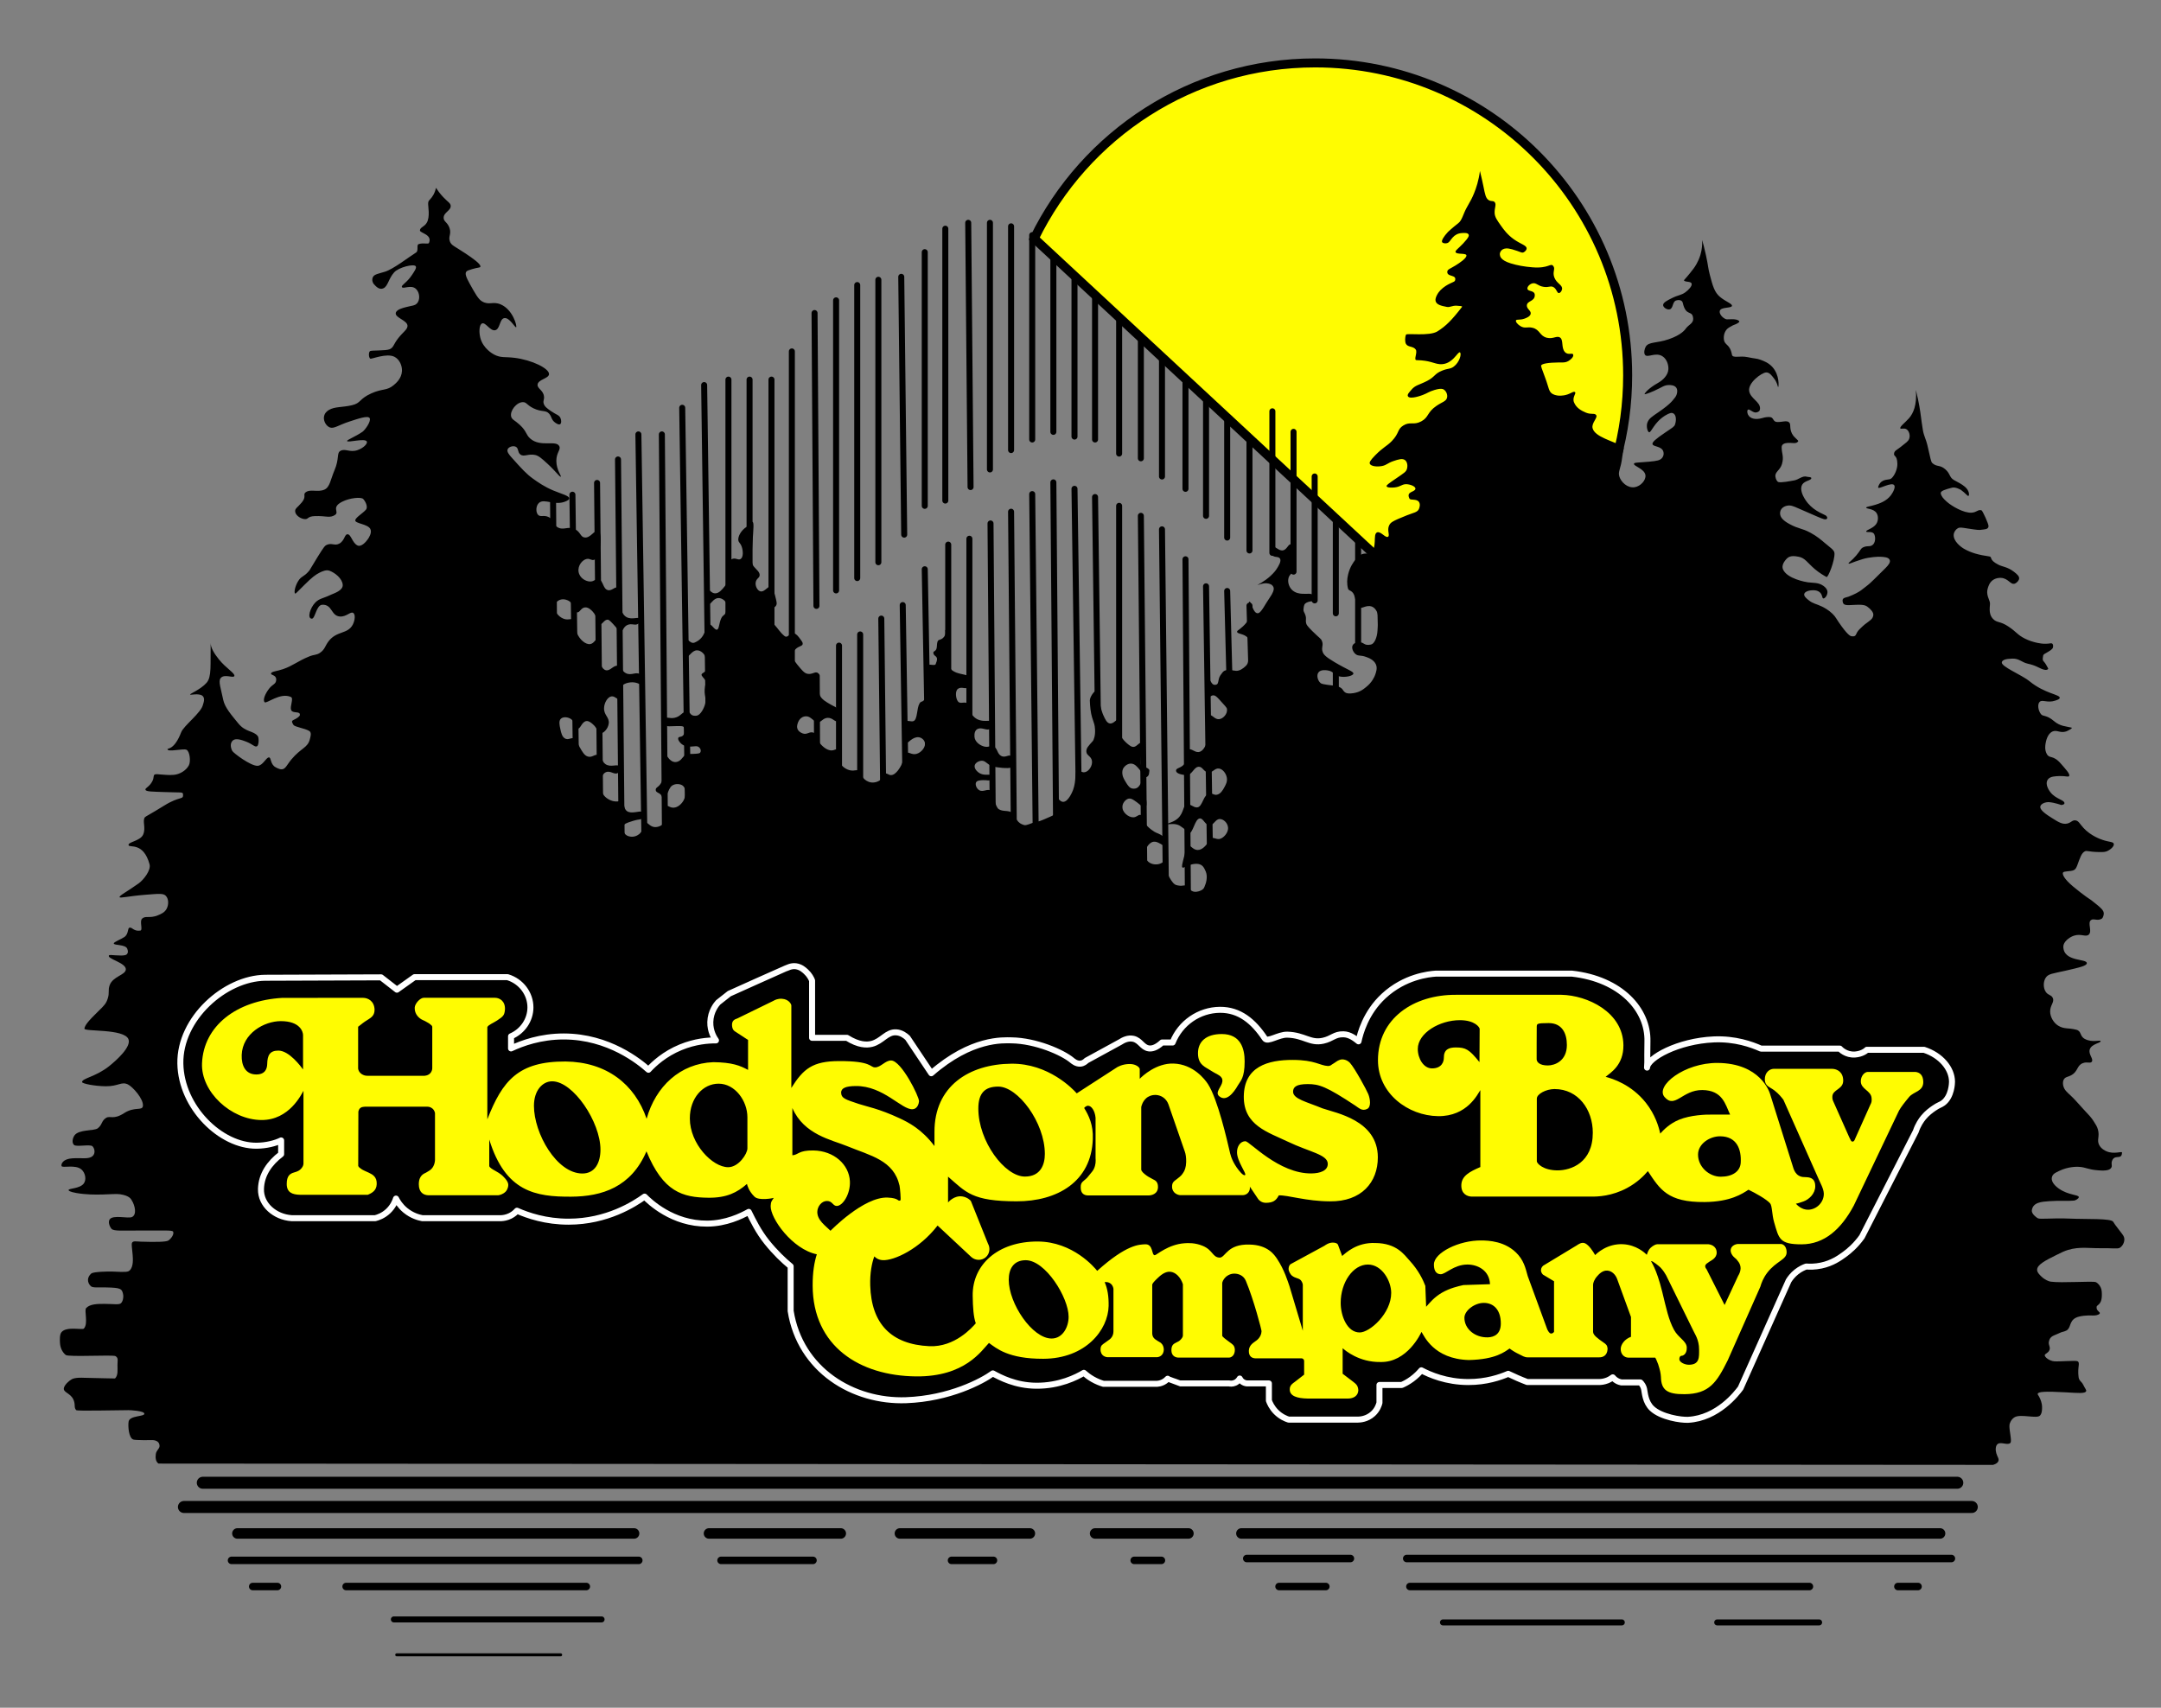 <?xml version="1.0" encoding="utf-8"?>
<!-- Generator: Adobe Illustrator 24.0.2, SVG Export Plug-In . SVG Version: 6.00 Build 0)  -->
<svg version="1.1" xmlns="http://www.w3.org/2000/svg" xmlns:xlink="http://www.w3.org/1999/xlink" x="0px" y="0px"
	 viewBox="0 0 720 569" style="enable-background:new 0 0 720 569;" xml:space="preserve">
<rect x="0" y="0" width="720" height="569" fill="#808080" stroke="none"/>
<style type="text/css">
	.st0{fill:none;stroke:#000000;stroke-width:4;stroke-linecap:round;stroke-miterlimit:10;}
	.st1{fill:none;stroke:#000000;stroke-width:3.5;stroke-linecap:round;stroke-miterlimit:10;}
	.st2{fill:none;stroke:#000000;stroke-width:2.5;stroke-linecap:round;stroke-miterlimit:10;}
	.st3{fill:none;stroke:#000000;stroke-width:2;stroke-linecap:round;stroke-miterlimit:10;}
	.st4{fill:none;stroke:#000000;stroke-linecap:round;stroke-miterlimit:10;}
	.st5{fill:#FFFC01;stroke:#000000;stroke-width:3;stroke-miterlimit:10;}
	.st6{stroke:#FFFFFF;stroke-width:2;stroke-linecap:round;stroke-linejoin:round;stroke-miterlimit:10;}
	.st7{fill:#FFFC01;}
</style>
<g id="Bottom_Lines">
	<line class="st0" x1="67.57" y1="494.04" x2="652.13" y2="494.04"/>
	<line class="st0" x1="61.28" y1="502.11" x2="656.96" y2="502.11"/>
	<line class="st1" x1="79.1" y1="510.93" x2="211.26" y2="510.93"/>
	<line class="st1" x1="236.22" y1="510.93" x2="280.13" y2="510.93"/>
	<line class="st1" x1="299.83" y1="510.93" x2="343.13" y2="510.93"/>
	<line class="st1" x1="364.87" y1="510.93" x2="395.96" y2="510.93"/>
	<line class="st1" x1="413.61" y1="510.93" x2="646.39" y2="510.93"/>
	<line class="st2" x1="77.14" y1="519.9" x2="212.83" y2="519.9"/>
	<line class="st2" x1="240.24" y1="519.9" x2="270.87" y2="519.9"/>
	<line class="st2" x1="317.03" y1="519.9" x2="331" y2="519.9"/>
	<line class="st2" x1="377.89" y1="519.9" x2="386.96" y2="519.9"/>
	<line class="st2" x1="415.39" y1="519.28" x2="449.93" y2="519.28"/>
	<line class="st2" x1="468.69" y1="519.28" x2="650.17" y2="519.28"/>
	<line class="st2" x1="84.2" y1="528.61" x2="92.43" y2="528.61"/>
	<line class="st2" x1="115.32" y1="528.61" x2="195.35" y2="528.61"/>
	<line class="st2" x1="426.15" y1="528.61" x2="441.74" y2="528.61"/>
	<line class="st2" x1="469.75" y1="528.61" x2="602.86" y2="528.61"/>
	<line class="st2" x1="632.34" y1="528.61" x2="639.05" y2="528.61"/>
	<line class="st3" x1="131.23" y1="539.57" x2="200.43" y2="539.57"/>
	<line class="st3" x1="480.77" y1="540.57" x2="540.35" y2="540.57"/>
	<line class="st3" x1="572.14" y1="540.57" x2="606.09" y2="540.57"/>
	<line class="st4" x1="132.18" y1="551.37" x2="186.8" y2="551.37"/>
</g>
<g id="Vertical_Lines">
	<line class="st3" x1="190.72" y1="164.83" x2="192.48" y2="298.85"/>
	<line class="st3" x1="184.26" y1="165.61" x2="185.24" y2="293.57"/>
	<line class="st3" x1="198.93" y1="160.91" x2="200.3" y2="303.74"/>
	<line class="st3" x1="205.91" y1="153.09" x2="207.48" y2="316.65"/>
	<line class="st3" x1="212.7" y1="144.74" x2="215.3" y2="318.74"/>
	<line class="st3" x1="220.52" y1="144.74" x2="221.83" y2="313.52"/>
	<line class="st3" x1="227.3" y1="135.87" x2="229.91" y2="316.65"/>
	<line class="st3" x1="234.61" y1="128.3" x2="236.43" y2="262.39"/>
	<line class="st3" x1="242.7" y1="126.48" x2="242.7" y2="248.83"/>
	<line class="st3" x1="249.74" y1="126.48" x2="249.74" y2="220.91"/>
	<line class="st3" x1="257.04" y1="126.48" x2="257.04" y2="231.84"/>
	<line class="st3" x1="263.83" y1="117.09" x2="263.83" y2="229.13"/>
	<line class="st3" x1="271.39" y1="104.3" x2="272.02" y2="201.87"/>
	<line class="st3" x1="272.12" y1="225.22" x2="272.43" y2="299.11"/>
	<line class="st3" x1="278.57" y1="100.07" x2="278.57" y2="196.72"/>
	<line class="st3" x1="279.54" y1="215.11" x2="279.54" y2="293.57"/>
	<line class="st3" x1="285.61" y1="94.98" x2="285.61" y2="192.61"/>
	<line class="st3" x1="286.59" y1="211.39" x2="286.59" y2="308.63"/>
	<line class="st3" x1="292.65" y1="93.22" x2="292.65" y2="187.33"/>
	<line class="st3" x1="293.63" y1="206.11" x2="294.8" y2="312.15"/>
	<line class="st3" x1="300.28" y1="92.24" x2="301.26" y2="178.13"/>
	<line class="st3" x1="300.77" y1="201.61" x2="302.43" y2="307.65"/>
	<line class="st3" x1="308.11" y1="84.02" x2="308.11" y2="168.54"/>
	<line class="st3" x1="308.11" y1="189.67" x2="309.87" y2="287.11"/>
	<line class="st3" x1="314.96" y1="76.2" x2="314.96" y2="166.78"/>
	<line class="st3" x1="315.93" y1="181.46" x2="315.93" y2="234.28"/>
	<line class="st3" x1="322.59" y1="74.24" x2="323.37" y2="162.28"/>
	<line class="st3" x1="322.98" y1="179.5" x2="322.98" y2="281.83"/>
	<line class="st3" x1="329.83" y1="74.24" x2="329.83" y2="156.41"/>
	<line class="st3" x1="330.02" y1="174.41" x2="331" y2="302.96"/>
	<line class="st3" x1="336.87" y1="75.41" x2="336.87" y2="149.96"/>
	<line class="st3" x1="336.87" y1="170.5" x2="338.04" y2="305.3"/>
	<line class="st3" x1="343.91" y1="78.35" x2="343.91" y2="146.43"/>
	<line class="st3" x1="343.91" y1="164.63" x2="345.67" y2="334.85"/>
	<line class="st3" x1="350.96" y1="82.65" x2="350.96" y2="143.89"/>
	<line class="st3" x1="350.96" y1="160.72" x2="352.33" y2="333.87"/>
	<line class="st3" x1="358" y1="145.46" x2="358" y2="86.96"/>
	<line class="st3" x1="358" y1="162.87" x2="360" y2="306.87"/>
	<line class="st3" x1="364.85" y1="146.43" x2="364.85" y2="91.46"/>
	<line class="st3" x1="364.85" y1="165.61" x2="366.22" y2="271.65"/>
	<line class="st3" x1="372.87" y1="151.13" x2="372.87" y2="98.5"/>
	<line class="st3" x1="372.87" y1="168.54" x2="372.87" y2="292.98"/>
	<line class="st3" x1="380.11" y1="152.7" x2="380.11" y2="106.91"/>
	<line class="st3" x1="380.11" y1="171.87" x2="381.48" y2="313.91"/>
	<line class="st3" x1="387.15" y1="158.76" x2="387.15" y2="113.27"/>
	<line class="st3" x1="387.15" y1="176.37" x2="388.72" y2="320.76"/>
	<line class="st3" x1="394.98" y1="162.87" x2="394.98" y2="116.21"/>
	<line class="st3" x1="394.98" y1="186.35" x2="395.96" y2="323.11"/>
	<line class="st3" x1="401.83" y1="171.87" x2="401.83" y2="122.57"/>
	<line class="st3" x1="401.83" y1="195.35" x2="403.59" y2="315.48"/>
	<line class="st3" x1="408.87" y1="179.11" x2="408.87" y2="130.78"/>
	<line class="st3" x1="408.87" y1="196.91" x2="411.61" y2="302.96"/>
	<line class="st3" x1="416.3" y1="183.41" x2="416.3" y2="143.11"/>
	<line class="st3" x1="416.3" y1="201.8" x2="417.67" y2="247.29"/>
	<line class="st3" x1="423.93" y1="184.2" x2="423.93" y2="137.04"/>
	<line class="st3" x1="430.98" y1="190.46" x2="430.98" y2="143.89"/>
	<line class="st3" x1="438.02" y1="200.04" x2="438.02" y2="158.76"/>
	<line class="st3" x1="445.07" y1="204.35" x2="445.07" y2="168.54"/>
	<line class="st3" x1="445.07" y1="223.72" x2="445.07" y2="265"/>
	<line class="st3" x1="452.5" y1="216.67" x2="452.5" y2="173.63"/>
	<line class="st3" x1="452.5" y1="265.78" x2="452.5" y2="231.74"/>
	<line class="st3" x1="460.52" y1="227.24" x2="459.35" y2="179.89"/>
</g>
<g id="Sun">
	<path class="st5" d="M542.3,125.07c0-57.5-46.61-104.11-104.11-104.11c-41.14,0-76.7,23.87-93.61,58.5l145.99,135.59
		C521.51,197.01,542.3,163.47,542.3,125.07z"/>
	<line class="st3" x1="423.93" y1="153.35" x2="423.93" y2="137.04"/>
	<line class="st3" x1="430.98" y1="159.87" x2="430.98" y2="143.89"/>
	<line class="st3" x1="438.02" y1="166.13" x2="438.02" y2="158.76"/>
</g>
<g id="Trees">
	<path d="M52.82,487.65c-0.98-0.64-1.06-1.98-0.91-3.13c0.17-1.34,1.26-1.78,1.25-2.74c-0.04-2.18-2.65-1.95-2.65-1.95
		s-5.37,0.1-6.13-0.2c-1.5-0.59-1.77-4.42-1.53-5.97c0.33-2.09,5.37-1.61,5.25-2.64c-0.12-0.98-4.78-1.17-5.28-1.17
		c-3.65,0-17.05,0.35-17.41,0c-0.91-0.87-0.14-1.89-1.01-3.65c-1.06-2.14-3.47-2.24-3.1-3.78c0.24-1,1.58-2.3,2.61-2.87
		c1.13-0.62,3.35-0.51,3.91-0.49c4.6,0.13,10.5,0.23,10.5,0.23c1.11-1.04,0.81-2.99,0.82-4.47c0-1.53,0.38-2.33-0.65-2.97
		c-0.83-0.52-15.72,0.36-16.6-0.39c-1.18-1-1.83-2.42-1.91-4.11c-0.05-1.03-0.14-2.73,0.54-3.52c1.7-1.98,6.91-0.62,7.43-1.17
		c1.56-1.66,0-6.03,0.78-6.85c1.27-1.32,3.65-1.38,6.07-1.37c2.96,0.01,4.86,0.36,5.48-0.2c0.73-0.65,0.88-2.09,0.78-2.74
		c-0.35-2.21-0.91-2.41-5.48-2.54c-2.76-0.08-4.6,0.2-5.28-0.39c-0.57-0.49-1.01-1.31-0.98-2.15c0.04-1.19,0.96-2,1.17-2.15
		c0.75-0.52,5.48-0.68,7.24-0.59c4.32,0.23,4.94,0.12,5.48-0.39c1.3-1.23,1.09-3.88,0.98-5.28c-0.17-2.16-0.44-3.37-0.2-3.91
		c0.33-0.74,1.48-0.43,2.93-0.39c4.63,0.14,8.44,0.14,9.2-0.39c0.99-0.7,1.93-2.1,1.57-2.93c-0.25-0.57-3.03-0.36-10.96-0.39
		c-5.82-0.02-8.87,0.29-9.59-0.59c-0.73-0.89-1.15-2.35-0.59-3.13c1.15-1.61,6.12-0.17,7.43-0.78c1.67-0.78,1.01-3.83-0.07-5.54
		c-0.19-0.31-0.63-1.57-3.91-2.05c-2.19-0.33-8.27,0.69-14.61-0.42c-2.21-0.39-2.55-0.8-2.54-0.98c0.03-0.6,3.65-0.42,5.02-2.12
		c0.99-1.23,0.63-3.55-0.72-4.73c-2.05-1.79-6.41-0.36-6.65-1.17c-0.18-0.59,0.36-2.35,3.63-2.55c3.16-0.2,5.43,0.41,6.74-0.77
		c0.99-0.89,0.68-2.55-0.07-3.26c-0.75-0.72-5.35,0.29-6.13-0.42c-0.77-0.71-0.54-2.18,0.13-3.16c1.43-2.09,6.55-1.47,7.76-2.38
		c1.59-1.2,1.16-2.48,2.8-3.49c1.36-0.83,2.41,0.74,5.98-1.57c3.59-2.32,6.08-0.64,6.28-2.41c0.26-2.32-3.43-6.41-5.02-7.17
		c-2.16-1.04-3.16,0.66-7.37,0.62c-3.75-0.04-7.89-0.88-7.89-1.4c0-1.27,4.55-1.73,9-5.28c2.56-2.04,7.47-6.49,6.46-9
		c-1.45-3.58-14.77-2.45-14.67-3.52c0.1-1.07,1.32-2.58,4.5-5.67c2.17-2.11,2.73-2.69,3.26-4.34c0.67-2.08,0.01-2.71,0.65-4.47
		c1.08-2.94,5.18-3.35,5.38-5.18c0.25-2.32-6.59-3.62-5.58-4.79c0.25-0.29,4.03,0.37,5.43-0.06c0.97-0.3,0.96-1.29,0.64-2.1
		c-0.61-1.53-4.44-1.07-4.5-1.76c-0.05-0.51,2.38-1.37,3.52-2.15c1.53-1.05,0.96-2.98,1.76-3.13c0.9-0.17,1.34,1.3,3.55,0.98
		c0.96-0.14-0.29-3,0.55-3.91c1.13-1.21,2.47-0.03,5.28-1.17c1.05-0.43,2.25-0.91,2.93-2.15c0.71-1.29,0.76-3.23-0.2-4.3
		c-0.83-0.94-2.25-0.77-7.04-0.39c-5.4,0.43-8.28,1.21-8.41,0.78c-0.17-0.53,2.38-1.74,6.39-4.61c1.49-1.07,4.15-4.31,3.59-6.35
		c-2.05-7.47-6.68-5.41-6.98-6.33c-0.36-1.12,3.85-1.37,4.83-3.52c1.03-2.27-0.33-4.5,0.59-5.8c0.18-0.26,1.96-1.11,6.46-3.91
		c5.29-3.29,6.4-1.76,6.26-3.72c-0.07-0.91-0.4-0.54-6.46-0.78c-3.81-0.15-5.9-0.11-6.07-0.78c-0.15-0.59,1.4-0.97,2.35-2.93
		c0.6-1.24,0.16-1.84,0.78-2.15c0.64-0.32,3.38,0.37,6.33,0.13c1.86-0.15,4.09-1.38,5.02-3.2c0.65-1.27,0.32-4.56-0.78-5.15
		c-1.01-0.54-6.27,0.88-6.36-0.2c-0.03-0.36,2.27,0.34,4.57-5.64c0.85-2.22,6.75-6.54,7.27-9.23c0.08-0.4,0.89-2.14-0.26-2.97
		c-1.22-0.87-3.93-0.13-4.04-0.36c-0.13-0.27,3.5-1.68,5.48-3.91c1.77-2,1.24-5.97,1.37-13.3c-0.03,1.53,1.16,3.52,2.74,5.48
		c2.39,2.98,5.46,4.65,5.15,5.54c-0.3,0.87-3.33-0.85-4.57,0.72c-0.85,1.08,0.1,3.42,0.85,7.17c0.53,2.63,2.8,5.15,5.02,7.89
		c2.49,3.07,5.11,2.39,6.52,4.27c0.42,0.56,0.36,3.03-0.26,3.36c-0.76,0.4-1.41-0.7-3.72-1.57c-1.29-0.48-3.29-1.23-4.3-0.39
		c-0.97,0.8-0.88,2.27-0.23,3.52c0.36,0.68,6.09,5.02,8.41,4.96c1.78-0.05,2.8-2.71,3.75-2.8c0.8-0.08,0.44,1.68,1.76,2.93
		c0.21,0.2,1.54,1.03,2.48,1.04c1.33,0.02,1.77-1.46,3.29-3.29c3.22-3.86,5.45-3.83,6.16-6.75c0.16-0.66,0.71-2.2-0.2-2.74
		c-1.6-0.95-4.83-1.3-5.28-2.05c-0.43-0.71-0.78-1.24,0-1.6c1.11-0.51,2.09-1.18,2.15-1.63c0.2-1.53-2.42-0.36-2.93-1.76
		c-0.42-1.14,0.92-3.82-0.03-4.27c-3.55-1.66-8.15,2.35-8.77,1.73c-0.77-0.78,0.32-3.08,1.57-4.63c1.13-1.41,2.25-1.37,2.28-2.87
		c0.04-1.7-1.85-1.41-1.72-2.1c0.13-0.66,2.01-0.73,3.97-1.41c3.36-1.15,4.93-2.7,8.77-4.25c1.65-0.67,2.39-0.41,3.52-1.17
		c1.71-1.14,1.7-2.32,2.93-3.91c2.75-3.53,6.31-2.26,8.02-5.48c0.77-1.46,0.93-3.38,0.2-3.91c-0.89-0.65-2.29,1.35-4.5,1.17
		c-2.99-0.24-2.45-4.08-5.87-3.91c-1.99,0.09-2.32,4.66-3.45,4.64c-1.64-0.03-0.61-3.59,1.16-5.39c1.35-1.38,2.45-1.27,5.38-2.67
		c0.75-0.36,3.9-1.29,3.75-3.23c-0.16-2.12-2.6-4.03-4.43-4.7c-1.06-0.39-2.39,0.2-3.33,0.68c-1.27,0.65-2.42,1.47-4.96,4.01
		c-2.78,2.78-2.97,3.02-3.13,2.93c-0.45-0.24-0.08-2.37,0.98-4.11c1.08-1.79,1.84-1.32,3.6-3.38c0.47-0.55,0.52-0.88,2.86-4.64
		c2.11-3.38,2.42-3.8,3.13-4.11c1.66-0.73,2.56,0.42,4.11-0.39c1.81-0.94,1.75-3.11,2.74-3.13c1.23-0.03,1.57,2.84,3.33,3.72
		c1.28,0.64,2.88-1.21,3.52-2.15c0.26-0.38,1.41-2.09,0.78-3.33c-0.87-1.7-5.22-1.79-5.02-2.93c0.16-0.94,2.35-2.16,3.55-3.49
		c0.65-0.72,0.13-2.4-0.88-3.55c-0.68-0.78-4.54-0.4-7.08,0.91c-3.72,1.92-0.8,3.35-2.32,4.37c-1.76,1.18-3.02,0.27-6.65,0.39
		c-2.87,0.1-2.05,1.24-3.72,0.98c-1.37-0.22-2.85-1.33-2.93-2.54c-0.07-1.02,0.74-1.22,2.22-3c1.64-1.97,0.29-2.59,1.24-3.33
		c1.6-1.25,3.96,0.07,6.26-0.91c1.87-0.8,2.05-3.33,3.39-6.46c1.67-3.9,0.66-5.72,1.96-6.46c1.59-0.9,3.09,0.6,5.64-0.23
		c1.99-0.65,3.52-2.18,3.16-2.9c-0.6-1.22-6.36,0.48-6.56-0.15c-0.12-0.39,2.73-1.43,5.12-3.08c0.82-0.56,2.94-3.46,2.41-4.53
		c-0.52-1.05-4.17,0.28-6.75,1.11c-3.64,1.17-5.18,2.51-6.55,1.96c-1.2-0.49-2.05-1.98-1.96-3.33c0.11-1.54,1.3-2.26,1.66-2.48
		c1.96-1.17,4.42-0.82,7.63-1.57c3.2-0.74,2.3-2.07,6.55-3.98c3.76-1.68,5.1-0.78,7.43-2.74c0.77-0.65,2.62-2.2,2.74-4.7
		c0.08-1.72-0.76-3.8-2.45-4.7c-2.64-1.4-7.74,0.85-8.12,0.59c-0.52-0.36-0.62-2.09-0.07-2.51c0.44-0.33,5.22-0.06,6.52-0.62
		c1.36-0.58,1.23-1.56,2.8-3.59c1.72-2.21,3.05-2.89,3.16-4.08c0.18-1.92-4.19-2.77-3.91-4.4c0.21-1.22,2.57-1.76,3.62-2.02
		c2.21-0.56,2.57-0.39,3.36-1.11c1.2-1.1,1.07-3.62-0.2-4.86c-1.67-1.64-4.41,0.19-4.74-0.69c-0.24-0.64,1.65-1.39,3.37-4.01
		c0.75-1.13,1.63-2.35,1.24-2.9c-0.64-0.89-5.67,0.36-7.17,2.02c-1.94,2.16-2.07,4.7-3.65,5.35c-1.28,0.53-2.32-0.47-3.2-1.5
		c-0.12-0.14-0.79-1.18-0.23-2.28c0.48-0.95,1.9-1.11,3.98-1.76c2.91-0.91,7.95-4.89,10.37-6.39c0.95-0.59,0.07-2.51,0.85-2.8
		c1.46-0.55,3.25,0.1,3.46-0.39c1.24-2.9-3.07-3.27-3.01-4.21c0.07-1.03,1.41-1.15,2.22-2.44c1.29-2.04,0.42-5.71,0.52-6.68
		c0.09-0.9,0.38-0.77,1.24-1.92c0.85-1.14,1.2-2.32,1.37-3.13c0.51,0.8,1.31,1.93,2.45,3.13c1.58,1.66,2.37,1.94,2.45,2.84
		c0.13,1.62-2.34,2.19-2.35,4.01c-0.01,1.33,1.3,1.46,1.96,3.42c0.68,2.04-0.45,2.75,0.1,4.4c0.48,1.44,1.57,1.62,5.28,4.11
		c1.96,1.32,5.25,3.54,4.89,4.4c-0.14,0.35-0.77,0.19-2.74,0.78c-1.14,0.34-1.71,0.52-1.96,0.88c-0.44,0.65-0.11,1.7,1.17,4.01
		c1.91,3.43,2.86,5.14,4.11,5.87c2.37,1.38,3.56-0.11,6.16,0.98c4.14,1.74,5.58,7.38,5.18,7.63c-0.34,0.22-2.28-3.45-4.01-3.03
		c-1.54,0.37-1.32,3.61-2.93,4.01c-1.67,0.42-3.2-2.72-4.4-2.25c-0.99,0.39-1.07,2.94-0.59,4.79c0.93,3.59,4.16,5.35,4.6,5.58
		c2.25,1.18,3.52,0.69,6.75,1.08c5.92,0.72,11.69,3.6,11.54,5.48c-0.12,1.46-3.75,1.74-3.82,3.52c-0.05,1.32,1.93,1.79,2.15,3.91
		c0.12,1.11-0.39,1.38-0.1,2.35c0.3,0.99,1.08,1.56,2.35,2.45c1.89,1.32,2.76,1.3,3.23,2.35c0.33,0.74,0.35,1.76-0.1,2.05
		c-0.54,0.35-1.59-0.46-1.76-0.59c-1.23-0.95-1.03-1.87-1.86-2.84c-1.19-1.4-2.45-0.48-5.28-1.86c-2.22-1.08-2.29-2.06-3.52-2.05
		c-2.09,0.01-4.37,2.85-3.91,4.79c0.25,1.06,1.15,1.19,2.84,2.74c2.41,2.21,2,3.26,3.52,4.6c3.43,3.02,8.61,0.39,9.68,2.54
		c0.6,1.2-0.98,2.05-0.98,4.89c0,3.03,1.79,5.08,1.47,5.28c-0.31,0.2-1.65-1.78-4.4-4.3c-1.93-1.77-2.92-2.66-4.11-2.93
		c-2.32-0.53-3.79,0.8-4.99-0.2c-0.95-0.8-0.49-2.04-1.47-2.54c-0.91-0.47-2.42,0.03-2.74,0.88c-0.3,0.8,0.5,1.76,1.47,2.84
		c3.19,3.56,4.78,5.34,7.04,6.95c1.72,1.22,3.74,2.65,6.75,3.91c2.75,1.15,5.32,1.75,5.28,2.64c-0.01,0.27-0.26,0.54-0.98,0.88
		c-3.77,1.77-7.29-1.02-9.1,0.59c-1.09,0.97-1.12,3.16-0.29,4.01c0.77,0.8,1.85-0.03,3.42,0.68c1.82,0.83,1.34,2.4,3.03,3.42
		c2.03,1.23,3.54-0.53,5.87,0.68c1.85,0.97,1.72,2.51,3.13,2.74c2,0.32,3.29-2.61,4.5-2.15c1.43,0.54,0.75,5.05,0.68,5.48
		c-0.2,1.3-0.57,3.64-1.96,4.11c-0.91,0.31-1.37-0.5-2.45-0.29c-1.45,0.27-3.08,2.19-2.74,4.3c0.34,2.09,2.43,3.24,3.91,3.23
		c1.38-0.01,1.74-1.02,2.74-0.78c1.59,0.38,1.4,3.11,3.03,3.62c1.39,0.43,2.43-1.27,3.33-0.78c1.01,0.56-0.11,2.88,0.88,6.26
		c0.41,1.4,0.82,2.82,2.05,3.52c1.84,1.05,4.14-0.27,4.6,0.59c0.23,0.43-0.13,1.17-0.59,1.57c-1.02,0.87-2.24-0.21-3.72,0.49
		c-1.41,0.67-1.37,2.15-2.25,2.15c-0.56,0-0.75-0.61-2.45-2.45c-1.24-1.35-1.53-1.44-1.76-1.47c-1.25-0.13-1.84,1.74-2.74,1.57
		c-0.97-0.19-0.56-2.41-2.35-4.3c-0.41-0.43-1.39-1.47-2.54-1.37c-1.38,0.13-1.73,1.78-2.64,1.66c-1.11-0.14-0.83-2.64-2.74-3.82
		c-0.1-0.06-1.62-0.97-3.13-0.29c-0.14,0.06-1.24,0.57-1.57,1.66c-0.51,1.7,1.15,3.94,3.03,4.6c1.62,0.57,2.52-0.34,3.42,0.39
		c1.03,0.83,0.13,2.25,0.98,4.4c0.8,2.03,2.82,3.87,4.4,3.62c1.34-0.22,1.82-1.85,2.35-1.66c0.71,0.26-0.39,3.17,0.59,6.75
		c0.31,1.15,0.89,3.29,2.25,3.62c1.52,0.37,2.59-1.88,4.21-1.47c1.22,0.31,0.99,1.68,2.45,2.45c1.85,0.97,3.41-0.62,4.79,0.39
		c1.14,0.83,1.39,2.83,0.78,3.33c-0.55,0.45-1.42-0.65-3.33-0.68c-0.22,0-2.68-0.03-3.72,1.47c-1.08,1.55,0.11,3.69-0.68,4.11
		c-0.64,0.34-1.46-1.06-2.64-0.88c-1.27,0.2-2.4,2.13-2.45,3.91c-0.07,2.37,1.8,3,1.57,5.09c-0.21,1.86-1.92,3.53-2.93,3.33
		c-0.86-0.17-0.71-1.6-2.35-3.03c-0.62-0.54-1.33-1.16-2.15-1.08c-1.55,0.16-1.98,2.65-2.93,2.54c-0.87-0.1-0.67-2.17-2.25-3.23
		c-0.99-0.66-2.55-0.83-3.33-0.1c-0.78,0.73-0.49,2.07-0.2,3.42c0.27,1.28,0.58,2.72,1.66,3.23c1.16,0.55,2-0.56,3.13,0
		c0.79,0.39,0.66,1.07,1.66,2.84c0.92,1.61,1.59,2.8,2.74,3.13c1.5,0.44,2.32-1,3.62-0.49c1.29,0.51,0.84,2.07,2.25,3.03
		c1.78,1.21,4.03-0.25,4.7,0.78c0.38,0.59,0.07,1.71-0.59,2.15c-1.09,0.74-2.43-0.87-3.91-0.29c-1.48,0.57-1.92,2.86-1.96,4.01
		c-0.01,0.21-0.06,2.82,1.96,4.5c0.2,0.16,1.42,1.16,3.13,1.27c1.04,0.07,1.28-0.25,1.86,0c1.3,0.55,0.75,2.4,1.96,3.23
		c1.49,1.02,4.07-0.15,4.89,0.2c0.57,0.24,0.3,1.59,0.1,2.1c-0.25,0.64-0.68,0.25-2.94,0.93c-2.58,0.77-2.94,1.14-3.13,1.47
		c-0.46,0.8-0.29,1.96,0.29,2.74c0.76,1.01,1.97,1.06,2.35,1.08c1.56,0.06,2.63-0.97,2.74-1.08c1.44-1.42,0.85-3.32,1.76-3.62
		c0.83-0.27,1.4,1.27,3.03,1.47c1.14,0.14,2.52-0.41,3.23-1.37c1.46-1.98-0.35-5.08,0.68-5.67c0.59-0.34,1.17,0.65,2.54,0.59
		c1.52-0.07,2.75-1.38,3.33-2.45c0.1-0.19,1.43-2.75,0-4.6c-0.65-0.84-2.22-0.99-3.2-0.62c-0.99,0.37-1.37,0.91-2.09,2.67
		c-0.36,0.89-1.71,1.99-1.96,1.27c-0.46-1.34-2.01-1.12-2.05-2.15c-0.04-0.96,0.84-0.77,1.73-2.25c0.81-1.35,0.96-3.06,1.21-4.5
		c0.48-2.8,0.01-4.67,0.49-4.79c0.4-0.11,0.66,1.21,2.05,1.96c0.28,0.15,1.1,0.52,2.18-0.03c1.19-0.6,1.39-1.76,2.61-2.32
		c0.31-0.14,0.33-0.04,2.05-0.1c2.07-0.07,2.31-0.23,2.45-0.39c0.5-0.6,0.16-1.53-0.52-1.96c-0.58-0.36-0.94-0.18-2.41-0.1
		c-0.51,0.03-1.97,0.09-3.13-0.78c-0.75-0.57-1.46-1.6-1.17-2.15c0.23-0.44,0.87-0.17,1.47-0.68c0.79-0.68,0.94-2.27,0.29-2.93
		c-0.23-0.24-0.53-0.32-2.25-0.29c-2.55,0.04-3.1,0.24-3.62-0.2c-0.66-0.55-0.86-1.79-0.39-2.35c0.54-0.64,1.52,0.14,3.23-0.2
		c2.2-0.44,2.48-2.12,4.11-2.05c1.49,0.06,0.82,1.5,3.03,1.37c1.79-0.11,2.84-3.24,2.93-3.52c0.81-2.45-0.45-2.96,0.1-6.36
		c0.12-0.75,0.57-1.23,0.03-2.05c-0.4-0.61-1.23-1.31-1.2-1.76c0.03-0.44,0.62-0.57,1.08-0.98c1.16-1.04,0.78-3.44,0-5.38
		c-0.16-0.41-1.19-1.74-2.54-1.76c-1.81-0.03-2.71,2.39-3.52,2.05c-0.72-0.3-0.47-2.41-0.29-3.82c0.17-1.38,0.4-1.7,0.59-1.66
		c0.52,0.09,1.28,1.32,2.38,0.85c3.98-1.7,3.26-5.28,4.66-6.03c0.86-0.46,1.93,1.92,2.77,1.73c0.77-0.17,0.64-2.09,1.43-3.78
		c0.51-1.1,0.96-0.86,1.37-1.66c0.21-0.41,1.1-2.13,0.2-3.62c-0.5-0.82-1.5-1.51-2.54-1.47c-1.79,0.08-2.46,2.3-3.33,2.05
		c-1.13-0.32-1.32-4.51-0.29-4.89c0.64-0.24,1.17,1.24,2.54,1.27c1.3,0.03,2.33-1.26,3.13-2.25c0.69-0.86,1.3-1.62,1.47-2.74
		c0.26-1.77-0.9-2.31-0.59-4.01c0.02-0.12,0.37-1.9,1.66-2.45c1.19-0.51,2.03,0.52,2.84,0c0.94-0.6,0.84-2.65,0.39-4.01
		c-0.47-1.43-1.09-1.38-1.17-2.35c-0.09-1.08,0.78-3.1,2.84-4.4c1.94-1.23,1.75-1.7,1.86-1.66c0.56,0.19,0.4,1.89,0,7.34
		c-0.37,5.1-0.45,6.54,0.59,7.73c0.91,1.05,1.74,1.61,1.83,2.58c0.1,1.16-1.18,1.15-1.34,2.71c-0.12,1.16,0.61,2.59,1.57,2.84
		c1.45,0.38,2.71-2.11,3.82-1.66c0.24,0.1,0.37,0.29,1.08,3.03c0.58,2.28,0.61,2.6,0.49,3.03c-0.31,1.15-1.63,0.99-1.66,2.25
		c-0.03,1.37,0.43,3.89,0.82,4.3c1.43,1.55,1.96,2.67,3.46,3.91c1.23,1.02,1.86-1.41,3.26-0.88c0.85,0.33,1.39,1.06,2.05,1.96
		c0.59,0.8,0.89,1.21,0.78,1.66c-0.19,0.75-1.28,0.59-2.35,1.66c-0.17,0.17-1.02,1.03-1.08,2.15c-0.02,0.31,0.01,1.02,1.66,3.03
		c1.54,1.88,2.32,2.82,3.33,3.03c1.63,0.35,2.58-0.89,3.42-0.29c0.36,0.25,0.51,0.7,0.59,3.33c0.1,3.44-0.12,3.53,0.2,4.21
		c0.6,1.29,1.93,2.06,3.62,3.03c1.25,0.72,1.59,0.69,2.05,1.27c1.1,1.37,0.97,3.77,0.1,4.21c-0.79,0.4-1.54-1.15-3.23-1.08
		c-1.69,0.08-2.17,1.68-3.42,1.47c-1.26-0.21-2.07-1.82-3.49-1.97c-1.25-0.13-2.71,0.63-3.19,2.81c-0.34,1.52,0.56,2.4,1.76,2.87
		c1.54,0.61,2.31-0.83,3.75-0.2c1.06,0.47,0.55,1.67,2.05,3.52c0.26,0.32,2.06,2.55,4.11,2.35c0.82-0.08,1.04-0.48,1.47-0.29
		c0.97,0.43-0.01,2.63,1.17,4.6c0.69,1.15,2.04,2.11,3.42,2.35c1.46,0.25,2.21-0.41,3.03,0.2c0.73,0.53,0.38,1.21,1.17,2.25
		c0.59,0.76,1.57,1.43,2.74,1.57c1.3,0.15,2.75-0.37,3.52-1.37c0.56-0.72,0.5-1.35,1.08-1.57c0.65-0.24,1.04,0.44,1.86,0.49
		c1.84,0.11,3.44-3.16,3.52-3.33c1.05-2.19,0.5-3.46,1.47-4.01c1.02-0.58,1.91,0.68,3.52,0.29c1.68-0.4,3.3-2.38,2.84-3.91
		c-0.25-0.82-1.1-1.56-2.05-1.66c-2-0.21-3.72,2.14-4.21,2.15c-0.81,0.03-0.76-1.87-0.78-4.7c-0.01-2.03,0.23-2.53,0.59-2.74
		c0.72-0.43,1.88,0.23,2.69-0.08c1.39-0.54,1.02-4.25,2.01-5.89c0.49-0.81,0.81-0.41,1.37-0.98c2.89-2.93-1.23-10.06,0.98-11.64
		c1.02-0.73,2.71,0.27,3.03-0.49c1.3-3.07-0.65-2.23-0.78-3.72c-0.07-0.78,1.09-0.31,1.17-2.15c0.13-2.93,0.77-1.74,2.02-2.8
		c1.29-1.09,0.63-2.69,0.82-2.67c0.44,0.05,0.3,3.13,0.78,7.83c0.46,4.49,0.95,5.17,1.47,5.58c1.71,1.34,4.09,1.18,5.41,1.92
		c1.46,0.81,1.07,2.91,0.07,3.75c-0.96,0.8-2.3-0.36-3.52,0.49c-1.1,0.77-0.72,3.39,0,4.24c0.89,1.05,2.23-0.28,3.52,0.85
		c1.15,1,0.08,1.73,0.98,3.23c2.09,3.49,6.08,1.96,6.55,2.45c0.69,0.71,0.18,2.21-0.49,2.64c-0.94,0.61-2.55-0.63-3.91-0.08
		c-1.02,0.41-1.23,1.52-1.17,2.62c0.1,1.79,1.97,3.04,3.42,3.33c1.43,0.28,1.92-0.49,3.03,0c1.25,0.55,1.06,2.25,2.35,3.03
		c1.51,0.92,2.66-0.67,3.52,0.2c0.82,0.82,0.92,3.01-0.2,3.72c-0.71,0.45-4.84,0.01-6.07-0.39c-1.94-0.63-2.33-1.97-3.72-1.86
		c-0.95,0.07-2.05,0.67-2.25,1.57c-0.23,1.03,0.82,2.14,1.76,2.64c1.7,0.91,3.39,0,3.82,0.78c0.22,0.41-0.02,1.06-0.39,1.37
		c-0.51,0.42-1.08,0.03-2.45,0.1c-0.87,0.04-1.89,0.09-2.25,0.68c-0.42,0.69,0.06,2.07,0.98,2.64c1.34,0.83,2.78-0.62,3.91,0.2
		c0.55,0.39,0.37,0.84,1.08,2.93c0.64,1.89,0.96,2.84,1.57,3.23c1.42,0.91,3.03,0.25,4.47,1.17c0.78,0.51,0.28,0.58,1.5,2.35
		c0.77,1.11,1.44,1.45,2.45,1.76c0.75,0.23,2.04-0.49,3.62-0.98c0.91-0.28,1.02-0.04,2.74-0.78c2.2-0.95,3.3-1.42,3.42-1.57
		c1.68-1.91,0.04-5.55,0.88-5.87c0.56-0.21,1.17,1.45,2.35,1.47c1.82,0.03,3.27-3.84,3.33-4.01c1.2-3.3,0.33-5.88,1.47-6.36
		c0.75-0.31,1.3,0.72,2.45,0.49c1.39-0.29,2.62-2.24,2.35-3.82c-0.26-1.55-1.79-1.69-1.86-3.03c-0.06-1.2,0.75-1.96,2.15-3.52
		c0.32-0.35,0.92-2.05,0.78-4.01c-0.11-1.51-0.36-1.66-1.02-3.88c-0.47-1.57-0.68-3.58-0.75-5.61c-0.04-1.13,1.49-3.36,2.15-3.23
		c0.38,0.08,0.44,0.73,0.98,3.23c0.66,3.08,0.99,4.04,1.37,4.89c0.61,1.34,1.17,2.58,2.15,2.74c1.33,0.22,2.37-1.68,2.93-1.37
		c0.61,0.34-0.25,2.33,0.42,4.76c0.38,1.39,2.09,3.2,3.52,4.11c1.94,1.23,2.76-1.61,3.68-0.85c1.41,1.16-1.58,6.17,0.1,7.53
		c0.64,0.52,1.56,0.2,2.45,1.17c0.19,0.21,0.04,0.76-0.03,1.4c-0.09,0.83-0.95,1.43-1.62,1.15c-0.29-0.12-0.27-0.96-1.57-2.56
		c-0.72-0.88-1.55-1.9-2.74-1.96c-1.14-0.06-2.26,0.78-2.74,1.76c-0.79,1.62,0.3,3.39,0.98,4.5c0.6,0.98,1.22,1.91,2.15,2.05
		c2.54,0.39,2.57-2.26,3.23-1.96c0.51,0.23-0.26,1.59,0.39,3.33c0.56,1.5,1.1,2.14,1.08,3.33c-0.01,0.67,0.13,1.11-0.49,1.37
		c-0.82,0.34-1.64-0.73-2.71-1.5c-1.37-0.98-1.72-1.2-2.38-1.24c-1.05-0.06-2.3,1.22-2.45,2.54c-0.21,1.93,1.95,3.74,3.62,3.72
		c1.26-0.02,1.72-1.08,2.54-0.78c1,0.36,0.54,1.99,1.96,3.52c0.14,0.15,1.04,1.14,2.58,2.09c0.76,0.47,1.68,0.58,2.9,1.53
		c0.82,0.64,1.09,0.93,1.27,1.37c0.34,0.85,0.23,2.01-0.29,2.25c-0.25,0.12-0.13-0.16-1.79-1.11c-1.39-0.8-1.87-0.74-2.12-0.75
		c-1.13-0.07-2.18,1.14-2.64,2.05c-0.08,0.15-1.2,2.45,0.2,4.21c1.04,1.31,2.84,1.49,4.01,1.17c1.7-0.45,2.38-2,2.84-1.76
		c0.49,0.26-0.51,1.88-0.1,4.21c0.31,1.73,1.23,2.93,1.76,3.62c0.78,1.01,1.39,1.01,2.18,1.14c1.19,0.19,1.65-0.29,2.61,0.03
		c0.84,0.29,0.66,1.23,1.66,1.76c0.99,0.53,2.15,0.14,2.54,0c1.63-0.56,1.6-1.49,1.79-1.86c0.21-0.4,1.05-2.74,0.26-4.63
		c-0.6-1.44-1.15-2.28-2.45-2.51c-1.57-0.28-3.36,0.49-3.82,0.68c-0.83,0.36-1.2,0.67-1.47,0.49c-0.35-0.23-0.14-1.01,0.49-3.52
		c0.74-2.98,0.86-3.53,1.37-3.72c0.84-0.3,1.54,1.32,3.07,1.4c1.72,0.09,2.95-1.73,3.29-2.09c1.08-1.11,0.07-1.63,0.96-1.94
		c0.93-0.32,2.05,0.54,3.11,0.37c1.27-0.2,3.09-2.08,2.87-3.91c-0.18-1.52-1.54-2.75-2.74-2.74c-1.54,0.01-1.95,2.08-3.42,2.05
		c-1.55-0.02-2.02-2.34-3.23-2.25c-1.74,0.13-2.21,5.08-3.82,5.09c-0.48,0-0.16-0.8-1.92-2.02c-0.87-0.6-0.99-0.74-1.7-0.98
		c-1.48-0.5-3.27,0.01-3.33-0.23c-0.07-0.31,1.89-0.49,3.42-1.86c2.11-1.89,1.73-4.56,3.03-4.79c1.01-0.18,2.12,1.13,3.31,1.12
		c2.06-0.02,1.97-4.47,4.42-4.64c0.98-0.07,1.29,0.65,2.35,0.39c1.21-0.3,1.88-1.51,2.35-2.35c0.54-0.98,1.12-2.01,0.88-3.33
		c-0.24-1.36-1.32-2.86-2.64-3.03c-1.45-0.18-1.96,1.4-3.52,1.27c-1.6-0.13-1.82-1.84-3.13-1.86c-1.79-0.03-2.31,3.13-4.47,2.8
		c-1.4-0.21-3.16-0.5-3.16-1.53c0-0.99,1.8-0.71,2.97-2.45c1.33-1.98,0.39-4.27,1.34-4.6c0.88-0.31,1.85,0.97,3.16,0.88
		c1.63-0.11,2.46-2.41,2.71-3.03c1.78-4.53-0.1-8.7,1.08-9.2c0.77-0.33,1.59,1.45,3.13,1.27c1.4-0.16,2.76-1.84,2.64-3.33
		c-0.03-0.4-0.87-1.32-2.54-3.13c-0.9-0.97-1.37-1.46-2.05-1.47c-0.77-0.01-1.05,0.61-1.47,0.49c-1.18-0.33-0.97-5.73-0.1-5.87
		c0.53-0.09,0.88,1.77,1.86,1.86c1.86,0.16,0.96-1.52,2.05-3.16c1.17-1.76,1.43-1.51,2.05-1.73c0.91-0.32,1.63,0.12,3.1,0.23
		c1.17,0.09,2.35-0.68,3.26-1.57c0.89-0.86,0.81-1.32,1.17-4.43c0.31-2.67,0.24-4.04-0.39-4.89c-1.21-1.63-3.8-1.26-3.62-2.25
		c0.06-0.32,1.54-0.97,3.1-2.9c1.63-2.02,0.32-6.82,1.01-6.98c0.64-0.15,1.2,4.19,2.93,3.82c1.05-0.22,2.3-3,4.01-5.45
		c0.71-1.01,1.39-2.37,1.08-3.16c-0.36-0.93-1.23-1.24-2.18-1.34c-1.42-0.15-3.17,0.62-3.2,0.59c-0.03-0.04,2.48-1.27,4.4-3.07
		c1.16-1.08,1.69-1.78,2.05-2.35c0.6-0.94,1.63-2.53,1.08-3.42c-0.51-0.83-1.88-0.22-2.64-1.17c-0.72-0.9-0.43-2.6,0.2-2.84
		c0.62-0.24,1.75,1.19,3,1.3c1.72,0.16,2.19-2.35,3.07-1.99c0.43,0.17,0.4,0.86,0.59,2.64c0.42,4.04,0.91,4.08,0.59,5.28
		c-0.53,1.94-1.85,1.91-2.05,3.72c-0.14,1.22,0.32,2.53,1.17,3.42c1.18,1.22,2.81,1.33,3.42,1.37c2.01,0.13,2.64-0.25,3.65,0.36
		c0.74,0.44,1.42,0.95,1.14,1.6c-0.38,0.88-2.39,0.09-3.82,1.4c-0.29,0.27-0.43,1.11-0.49,1.92c-0.05,0.71,0.38,0.95,0.68,1.96
		c0.36,1.21-0.04,1.56,0.2,2.54c0.12,0.51,0.36,0.96,2.05,2.64c2.47,2.46,2.87,2.42,3.23,3.33c0.59,1.48-0.28,2.04,0.2,3.52
		c0.33,1.03,1.08,1.78,4.01,3.52c4.41,2.62,6.35,3.09,6.26,3.82c-0.09,0.74-2.69,1.35-4.56,0.95c-2-0.42-1.88-1.71-4.05-2.03
		c-0.46-0.07-2.27-0.34-3.03,0.68c-0.7,0.94-0.27,2.68,0.68,3.52c0.28,0.25,0.64,0.44,4.4,0.88c1.55,0.18,2.08,0.52,2.54,0.85
		c0.83,0.6,0.72,1.89,3.07,1.76c2.94-0.16,4.32-1.46,5.05-2.02c2.17-1.65,2.97-3.67,3.13-4.11c0.37-1.05,0.81-2.28,0.29-3.52
		c-0.66-1.58-2.5-2.25-3.33-2.54c-1.85-0.67-2.58-0.15-3.52-0.98c-0.81-0.71-1.37-2.06-0.88-2.93c0.51-0.92,1.96-1.05,2.45-0.98
		c1.48,0.21,1.37,1.24,3.62,0.78c1.13-0.23,2.05-2.35,2.17-4.59c0.12-2.31,0.43-4.17-0.02-5.88c-0.19-0.72-0.9-1.91-2.05-2.25
		c-1.45-0.43-2.94,0.59-3.52,0.49c-1.01-0.17-1.4-1.14-1.96-3.52c-0.59-2.51-2.02-1.99-2.25-2.84c-0.46-1.72-0.34-3.25,0-4.7
		c0.6-2.59,1.84-4.23,2.45-4.99c0.88-1.11,1.47-1.46,1.66-1.57c1.42-0.8,2.21-0.21,3.13-0.68c2.77-1.43,0.82-6.24,2.45-6.85
		c1.19-0.44,2.77,1.97,3.62,1.47c0.73-0.43-0.43-2.22,0.39-3.82c0.49-0.95,0.92-1.35,5.9-3.33c2.12-0.84,3.48-0.98,3.98-2.05
		c0.31-0.65,0.53-1.75,0-2.45c-0.82-1.09-2.8-0.4-3.13-1.08c-1.17-2.38,1.59-2.07,1.96-3.13c0.31-0.88-1.68-1.61-2.93-1.66
		c-1.5-0.06-1.88,0.83-3.91,1.08c-1,0.12-2.59,0.11-2.74-0.39c-0.1-0.33,0.48-0.77,3.23-2.64c2.62-1.79,3.22-2.16,3.52-3.03
		c0.35-1.01,0.21-2.4-0.59-3.03c-0.88-0.69-2.26-0.23-3.82,0.29c-2.11,0.71-2.25,1.34-3.82,1.66c-1.62,0.33-3.77,0.13-4.11-0.78
		c-0.16-0.43,0.09-1.03,1.76-2.74c2.76-2.82,3.83-2.99,5.58-4.79c2.59-2.69,1.74-3.89,3.82-5.18c2.29-1.43,3.37,0.01,5.97-1.37
		c2.59-1.37,1.86-2.98,5.09-5.18c1.9-1.3,3.23-1.48,3.52-2.74c0.23-1-0.29-2.23-1.17-2.74c-0.25-0.14-0.88-0.44-3.03,0.2
		c-1.91,0.56-2.3,1.06-3.91,1.66c-0.47,0.18-4.16,1.53-4.89,0.49c-0.43-0.61,0.46-1.44,1.08-2.18c1.36-1.64,2.51-1.58,5.28-3
		c2.69-1.38,2.35-2.35,4.99-3.42c2.03-0.83,2.7-0.45,3.91-1.37c1.94-1.47,2.64-4.26,2.05-4.7c-0.71-0.52-2.47,4.26-6.75,3.91
		c-1.99-0.16-3.23-1.27-7.73-1.34c-1.07-0.02,0.41-2.54-0.26-3.52c-0.84-1.22-2.58-0.7-3.26-1.89c-0.41-0.72-0.32-2.35,0-3.07
		c0.26-0.59,7.78,0.6,10.5-1.11c2.8-1.76,4.76-3.72,8.18-8.15c0.21-0.28-0.71-0.33-1.76-0.39c-1.62-0.09-2.17,0.61-3.33,0.39
		c-1.92-0.36-3.42-0.75-3.72-1.96c-0.27-1.09,0.89-2.88,1.6-3.59c2.3-2.31,4.65-2.61,4.85-3.16c0.82-2.25-2.83-1.08-2.54-3.13
		c0.1-0.69,1.09-0.94,2.77-1.99c1.49-0.93,3.34-2.2,3.59-3.13c0.32-1.2-3.38-0.32-3.62-1.34c-0.12-0.52,0.74-0.94,2.54-2.84
		c1.97-2.08,1.92-2.62,1.86-2.84c-0.2-0.76-1.39-0.69-2.35-0.62c-1.29,0.09-2.27,0.64-3.03,1.5c-0.9,1.02-1.07,1.64-1.86,1.86
		c-0.63,0.17-1.48,0.03-1.66-0.39c-0.22-0.51,0.57-1.84,1.99-3.36c0,0,1.37-1.3,3.46-2.93c1.24-0.96,1.59-3.07,2.78-5.17
		c1.43-2.53,1.74-3.08,2.44-4.77c0.7-1.7,1.54-4.2,1.96-7.43c0.54,2.19,0.92,3.97,1.17,5.18c0.53,2.59,0.74,4,1.86,4.6
		c0.81,0.43,1.37,0.06,1.86,0.59c0.7,0.76-0.09,1.94,0,3.62c0.07,1.38,0.77,2.35,2.15,4.3c0.83,1.16,2.09,2.94,4.3,4.5
		c2.35,1.65,4.22,1.98,4.21,3.03c-0.01,0.58-0.58,1.06-0.98,1.27c-0.65,0.34-1.02-0.18-3.82-0.98c-1.79-0.51-2.58-0.29-3.13,0
		c-0.6,0.31-1.08,1.09-0.98,1.76c0.06,0.43,0.06,1.83,3.65,2.93c2.11,0.65,4.52,1.09,7.17,1.3c5.61,0.46,6.03-1.6,6.98-0.42
		c0.79,0.98-0.41,1.98,0.39,3.91c0.82,1.98,2.67,2.35,2.54,3.72c-0.07,0.69-0.61,1.37-1.08,1.37c-0.65,0-0.68-1.31-1.76-1.96
		c-0.97-0.58-1.5,0.15-3.23-0.1c-2.06-0.29-2.53-1.5-3.82-1.17c-0.87,0.22-1.72,1.04-1.66,1.76c0.08,1.13,2.61,0.37,2.45,2.35
		c-0.16,1.96-2.55,1.67-2.64,3.23c-0.07,1.22,1.52,1.76,1.27,2.84c-0.2,0.9-1.49,1.36-2.05,1.57c-1.58,0.57-2.63,0.13-2.84,0.59
		c-0.21,0.46,0.61,1.42,1.57,1.96c1.46,0.82,2.27,0.1,3.91,0.49c2.54,0.6,2.36,2.72,4.79,3.33c2.18,0.54,3.4-0.89,4.5,0
		c1.08,0.87,0.26,3.32,1.5,4.73c1.13,1.28,2.62,0.06,2.8,0.95c0.16,0.74-0.84,1.62-1.57,2.05c-1.37,0.81-2.36,0.36-5.58,0.59
		c-2.98,0.21-3.39,0.69-3.52,0.88c-0.15,0.21,0.19,1.1,1.4,4.34c1.19,3.16,1.06,4.51,2.51,5.25c1.73,0.88,3.8,0.39,4.21,0.29
		c1.77-0.42,2.59-1.36,3.13-0.98c0.56,0.4-0.99,1.71-0.33,3.39c0.72,1.83,2.37,2.8,3.98,3.46c1.85,0.75,2.8,0.06,3.39,0.78
		c0.71,0.87-1.61,2.64-1.17,4.4c0.75,2.98,6.91,4.27,10.09,6.14c0.61,0.36,0.03,1.28-0.21,3.45c-0.46,4.04-1.47,4.77-0.98,6.46
		c0.55,1.89,2.71,3.97,5.09,3.62c2.07-0.31,3.84-2.39,3.62-4.01c-0.29-2.17-4.05-3.01-3.82-3.82c0.14-0.46,1.42-0.34,5.09-0.68
		c2.71-0.25,3.57-0.46,4.21-1.17c0.57-0.63,0.77-1.57,0.39-2.45c-0.68-1.58-3.37-1.35-3.52-2.25c-0.11-0.66,1.09-1.71,4.3-3.88
		c2.41-1.63,2.95-1.9,3.2-2.61c0.51-1.45,0.43-3.31-0.65-3.78c-0.43-0.19-1.08-0.18-2.64,0.78c-3.82,2.38-4.62,5.84-5.38,5.54
		c-0.49-0.19-1.01-2.01-0.49-3.29c0.53-1.31,1.45-1.86,3.72-3.42c4.27-2.95,4.6-3.85,5.58-5.02c0.35-0.42,1-2.1,0.29-3.1
		c-0.64-0.91-2.06-0.89-2.54-0.88c-1.56,0.02-2.18,0.75-4.89,1.96c-1.54,0.68-3.07,1.21-3.13,1.08c-0.09-0.18,1.14-1.89,4.47-3.75
		c1.69-0.95,3.37-2.62,3.46-4.57c0.07-1.43-0.5-3.35-1.96-4.3c-2.32-1.52-5.08,0.69-5.86-0.52c-0.43-0.66-0.12-2.04,0.29-2.71
		c1.01-1.66,3.71-1.09,7.63-2.45c4.19-1.44,5.38-3.08,5.84-3.72c0.73-1.02,2.44-1.62,2.32-3.16c-0.24-3.1-2.39-0.42-3.47-5.25
		c-0.24-1.09-1.6-1.01-2.25-0.78c-1.21,0.42-0.9,2.56-2.05,2.93c-0.87,0.28-2.2-0.58-2.25-1.37c-0.05-0.87,1.42-1.6,2.93-2.35
		c2.28-1.13,3.04-0.9,4.5-1.96c1.05-0.77,2.38-2.15,2.05-2.93c-0.35-0.83-2.26-0.33-2.54-1.08c0,0,1.48-1.58,3.23-3.91
		c0.32-0.42,1.52-2.09,2.25-4.5c0.58-1.93,0.66-3.67,0.59-4.99c0.33,1.15,0.8,2.91,1.27,5.09c0.79,3.62,0.65,4.08,1.27,6.46
		c0.98,3.72,1.55,5.88,3.42,7.43c1.9,1.57,4.02,2.22,3.98,2.93c-0.06,0.94-3.74,0.27-4.08,1.76c-0.21,0.92,0.89,2.33,2.15,2.74
		c0.51,0.16,3.35-0.39,4.3,0.59c0.34,0.35-0.66,0.86-1.08,1.04c-1.17,0.51-0.75,0.22-2.25,1.11c-1.33,0.78-1.85,2.34-1.76,3.72
		c0.16,2.44,1.99,1.5,2.71,5.35c0.24,1.29,2.61,0.26,5.22,0.82c2.64,0.56,2.91,0.37,4.3,0.88c1.04,0.38,2.63,0.96,3.91,2.35
		c2.51,2.72,2.17,6.7,1.96,6.75c-0.13,0.03-0.23-1.56-1.57-3.13c-0.39-0.46-1.26-1.85-2.45-1.76c-1.56,0.12-6.04,3.45-5.64,6.16
		c0.38,2.58,3.81,3.62,3.62,5.96c-0.06,0.77-0.42,0.97-1.1,1.18c-1.15,0.36-2.38-1.27-2.93-0.88c-0.32,0.23-0.25,1.01,0,1.57
		c0.69,1.53,2.72,1.8,4.66,1.24c1.17-0.34,1.8-0.41,2.67-0.36c1.33,0.07,0.9,1.64,2.49,1.65c1.79,0.01,2.91-0.55,3.77,0.01
		c0.91,0.59,0.11,1.95,1.08,3.82c0.85,1.64,2.36,2.21,2.05,2.64c-0.65,0.91-1.88,0.4-3.35,0.48c-1.03,0.06-2.11,0.34-2.13,1.41
		c-0.03,2.1,0.84,3.12,0.1,5.64c-0.63,2.13-2.4,2.58-2.18,4.21c0.13,1,0.66,1.66,0.91,1.76c0.89,0.36,4.15-0.31,5.45-0.54
		c1.33-0.24,2.69-1.63,4.07-1.22c0.57,0.17,1.55,0.04,1.53,0.49c-0.03,0.82-2.2,0.79-3.03,2.15c-0.85,1.39,0.16,3.44,0.29,3.72
		c1.94,3.94,4.92,5.32,7.53,6.55c0.13,0.06,0.84,0.72,0.36,1.15c-0.43,0.39-1.31,0.03-3.17-0.76c-2.89-1.23-3.75-1.61-6.29-2.74
		c-1.67-0.74-2.62-1.15-3.82-0.88c-1.4,0.31-2.28,1.26-2.28,2.51c0,1.26,0.89,2.36,3.07,3.55c3.21,1.76,4.07,1.33,7.04,2.93
		c2.15,1.15,3.6,2.4,4.79,3.42c1.87,1.6,3.17,2.33,3.23,3.42c0.13,2.51-2.15,8.18-2.64,7.92c-0.7-0.37-2.3-1.28-3.88-2.61
		c-2.41-2.04-3.31-3.78-5.41-4.14c-0.84-0.14-2.7-0.58-3.82,0.49c-1.02,0.98-1.96,2.44-1.4,3.72c1.37,3.13,7.6,4.22,8.25,4.3
		c1.99,0.26,3.52,0.01,5.18,1.17c1.2,0.84,1.34,1.64,1.37,1.86c0.15,1.2-0.84,2.44-1.37,2.35c-0.46-0.08-0.22-1.12-1.08-1.96
		c-0.79-0.77-1.91-0.78-2.35-0.78c-1.06-0.01-2.75,0.37-2.93,1.27c-0.15,0.74,0.79,1.51,1.47,2.05c1.54,1.24,2.55,1.19,4.5,2.15
		c0.56,0.28,2.04,1.02,3.42,2.35c1.25,1.19,1.21,1.71,3.13,4.3c2.3,3.11,2.98,3.19,3.33,3.23c1.79,0.2,1.03-0.85,2.58-2.35
		c1.72-1.67,1.98-1.8,3-2.54c1.35-0.98,1.4-1.34,1.57-2.02c0.28-1.13-1.31-2.43-1.46-2.55c-0.86-0.64-1.08-1.2-4.6-1.01
		c-3,0.16-3.85,0.23-4.11-0.98c-0.33-1.5,0.9-1.35,1.96-1.76c4.04-1.58,4.69-2.6,6.52-3.95c0.52-0.38,2.61-2.41,5.74-5.54
		c1.08-1.08,1.75-1.98,1.43-2.74c-0.4-0.97-1.99-0.96-2.74-1.04c-0.98-0.11-4.05,0.08-6.33,0.78c-3.76,1.16-4.45,1.74-4.63,1.43
		c-0.14-0.23,1.01-0.85,2.54-2.64c1.47-1.72,1.41-2.31,2.35-2.74c1.48-0.67,2.11-0.04,3.07-0.75c0.98-0.73,1.06-2.42,0.65-3.46
		c-0.55-1.42-2.71-0.55-2.73-1.06c-0.01-0.56,2.24-0.95,3.31-2.46c0.74-1.04,0.8-2.69,0.1-3.72c-1.03-1.51-3.43-1.3-3.42-1.76
		c0.01-0.35,1.35-0.41,3.13-0.98c1.32-0.42,3.62-1.19,5.09-3.13c0.75-0.99,1.65-2.77,1.08-3.42c-0.91-1.04-4.99,1.4-5.28,0.88
		c-0.18-0.33,0.5-1.54,0.95-1.89c1.47-1.16,2.66-0.53,3.46-1.24c1.03-0.92,1.99-3.07,1.96-4.79c-0.07-3.23-1.38-2.26-1.08-3.62
		c0.19-0.83,0.81-0.95,2.25-2.09c1.71-1.36,2.4-1.78,2.74-2.61c0.45-1.11,0.03-2.67-0.88-3.23c-0.87-0.53-1.85,0.06-2.05-0.29
		c-0.31-0.53,1.78-2.08,2.93-3.42c1.37-1.59,2.66-4.34,2.25-9.39c0.58,2.32,0.95,4.22,1.17,5.48c0.52,2.95,0.52,3.94,1.17,7.92
		c0.31,1.87,1.08,3.2,1.47,4.89c1.08,4.73,1.24,5.68,1.66,6.07c1.49,1.38,2.48,0.49,4.3,2.05c1.75,1.49,1.32,2.71,2.93,3.62
		c1.67,0.94,2.44,1.24,3.62,2.22c1.54,1.28,1.57,2.95,1.17,3.07c-0.29,0.08-0.98-0.93-2.41-1.96c-0.17-0.12-1.83-1.11-3.07-0.78
		c-2.07,0.54-3.85,1.04-3.72,1.86c0.15,0.92,0.75,1.69,2.05,2.84c1.69,1.49,5.64,3.78,8.22,3.62c1.78-0.11,2.16-1.19,3.33-0.78
		c0.31,0.11,2.38,4.53,2.32,5.32c-0.09,1.12-1.54,1-2.32,1.14c-0.77,0.14-1.34,0.1-4.5-0.39c-2.24-0.35-2.78-0.46-3.42-0.1
		c-0.74,0.42-1.31,1.29-1.37,2.15c-0.14,2.13,2.29,4.03,3.46,4.7c2.41,1.38,4.89,2.02,8.41,2.54c1.14,0.17-0.33,1.03,3,2.74
		c1.41,0.72,3.05,0.72,5.18,2.35c1.21,0.92,1.78,1.52,1.76,2.25c-0.02,0.64-0.78,1.48-1.47,1.72c-1.41,0.49-2.09-1.8-4.6-1.92
		c-0.35-0.02-1.62-0.04-2.74,0.78c-1.04,0.77-1.39,1.85-1.66,2.74c-0.61,1.99,0.52,3.66,0.72,4.66c0.21,1.09-0.74,3.59,1.04,5.48
		c1.34,1.42,2.32,0.65,5.18,2.58c2.7,1.81,2.95,2.75,5.48,4.01c1.44,0.71,2.64,1.05,3.13,1.17c1.14,0.29,3.07,0.78,5.38,0.39
		c1.19-0.2,0.83,1.49,0.72,1.63c-0.98,1.24-3.05,1.76-3.16,2.38c-0.42,2.25,0.05,1.5,0.95,3.1c0.4,0.72,0.78,1.32,0.72,1.4
		c-0.54,0.75-2.04,0.13-3.26-0.49c-1.2-0.61-2.24-0.95-3.52-1.23c-2.09-0.46-2.84-1.75-5.15-1.7c-2.35,0.05-3.31,0.48-3.52,1.17
		c-0.45,1.45,6.52,4.17,9.2,6.36c5.16,4.22,10.3,4.41,10.08,5.58c-0.08,0.41-0.69,0.62-1.47,0.88c-2.62,0.89-4.27-0.44-5.18,0.39
		c-0.83,0.75-0.58,2.84,0.39,4.11c0.68,0.9,1.79,0.14,4.34,2.32c2.07,1.77,3.96,1.72,5.84,2.18c0.67,0.17-1.58,1.21-1.76,1.27
		c-2.06,0.66-3.03-0.6-4.5,0c-1.78,0.73-2.25,3.34-2.35,3.91c-0.12,0.68-0.39,2.21,0.39,3.62c0.96,1.72,2.05,0.1,4.79,3.33
		c1.39,1.63,3.08,3.37,2.64,4.01c-0.28,0.42-1.15-0.06-3.13,0c-1.51,0.05-3.14,0.1-3.91,1.08c-0.93,1.17-0.25,2.98,0.88,4.4
		c1.74,2.18,4.6,2.5,4.6,3.52c0,0.48-0.43,0.52-1.01,0.65c0,0-2.31-0.81-4.08-0.95c-1.22-0.09-2.72,0.51-2.93,1.37
		c-0.33,1.28,2.23,2.89,4.01,4.01c1.95,1.23,3.32,2.09,4.89,1.76c1.34-0.28,1.67-1.18,2.74-1.08c1.11,0.11,1.44,1.14,2.74,2.54
		c2.49,2.69,5.79,3.79,6.46,4.01c2.17,0.72,3.43,0.54,3.62,1.27c0.21,0.8-1.07,1.95-2.25,2.45c-0.57,0.24-1.14,0.34-2.84,0.29
		c-3.65-0.09-3.86-0.62-4.6-0.2c-1.04,0.6-1.43,1.73-2.54,4.79c-0.38,1.05-0.81,1.3-1.17,1.47c-1.03,0.46-3.23,0.23-3.52,0.78
		c-0.28,0.53,0.28,2.06,3.39,4.66c3.58,3,6.07,4.57,6.07,4.57c3.47,2.71,4.28,3.47,4.11,4.7c-0.13,0.95-0.52,1.35-0.65,1.43
		c-1.46,0.89-2.75-0.21-3.62,0.49c-1.2,0.96,0.5,3.62-0.68,4.79c-0.98,0.98-2.61-0.4-4.99,0.39c-1.68,0.56-3.53,2.15-3.52,3.62
		c0.03,5.25,8.01,3.91,7.83,5.58c-0.09,0.85-2.41,1.39-7.04,2.45c-4.35,0.99-5.77,1.01-6.65,2.35c-0.86,1.31-0.87,3.39,0,4.7
		c0.82,1.23,1.87,0.96,2.35,2.05c0.63,1.43-0.94,2.41-0.88,4.6c0.05,1.79,1.16,3.67,2.64,4.6c2.01,1.26,3.35,0.69,6.03,1.37
		c1.9,0.48,1.06,2.09,2.87,3.07c2.55,1.38,5.19,0.19,5.28,0.75c0.1,0.61-3.02,0.89-3.62,2.74c-0.54,1.64,1.36,3.18,0.68,4.11
		c-0.5,0.68-1.54-0.11-3.03,0.49c-2.01,0.8-1.51,2.75-3.82,4.01c-1.14,0.62-1.93,0.51-2.45,1.37c-0.49,0.82-0.28,1.78-0.2,2.15
		c0.33,1.42,1.29,2.16,2.54,3.33c1.47,1.37,2.73,2.94,4.11,4.4c2.11,2.23,2.71,2.9,3.42,4.01c0.8,1.24,1.2,1.86,1.47,2.84
		c0.65,2.38-0.44,3.41,0.39,5.09c0.68,1.37,2.04,1.97,2.45,2.15c2.48,1.1,5.19-0.08,5.18,0.39c-0.03,2.54-2.08,0.71-3.1,2.35
		c-0.82,1.32,0.14,2.11-0.62,2.93c-0.47,0.51-1.3,0.91-4.21,0.68c-3.66-0.28-3.96-1.04-6.55-1.17c-0.45-0.02-3.36-0.14-6.46,1.37
		c-1.38,0.67-2.27,1.06-2.45,2.32c-0.23,1.62,1.69,3.1,2.28,3.52c3.26,2.32,6.62,2.01,6.72,2.87c0.06,0.5-1.16,1.13-1.57,1.17
		c-1.76,0.2-5.17-0.04-8.28,0.2c-2.52,0.19-5.41,0.33-5.8,3.03c-0.17,1.19,1.54,2.4,1.96,2.64c0.78,0.46,4.77-0.13,10.57,0.13
		c5.8,0.26,13.87-0.14,14.59,1.07c0.44,0.75,0.35,0.62,2.33,3.21c0.87,1.13,1.31,1.62,1.37,2.45c0.09,1.22-0.65,2.52-1.57,3.03
		c-0.71,0.4-2.97,0.01-6.75,0.1c-2.87,0.07-6.58-0.61-10.47,0.59c-1.25,0.38-2.17,0.84-4.01,1.76c-3.46,1.73-6.31,3.15-6.26,4.89
		c0.02,0.82,0.68,1.47,1.37,2.15c1.23,1.21,2.63,1.69,3.13,1.76c3.66,0.52,13.83-0.26,15.06,0.16c0.22,0.07,1.79,1.06,1.96,3.07
		c0.39,4.66-1.58,4.29-1.7,5.18c-0.18,1.42,1.43,1.7,1.01,2.25c-0.33,0.44-1.37,0.68-2.32,0.62c-1.68-0.1-4.39,0.09-5.67,0.78
		c-2.25,1.2-1.5,3.46-3.16,4.27c-1.02,0.5-1.18,0.24-2.64,0.98c-1.33,0.67-2.8,0.75-3.13,2.74c-0.19,1.17,0.61,1.67,0.2,2.74
		c-0.42,1.08-1.59,1.2-1.57,1.76c0.03,0.66,1.56,1.85,3.13,1.99c1.63,0.15,7.16-0.34,7.77-0.03c1.05,0.53-0.09,1.86,0.38,5.32
		c0.17,1.26,0.99,1.42,1.53,2.51c0.71,1.44,1.13,1.76,0.98,2.15c-0.32,0.86-2.72,0.62-6.75,0.39c-7.27-0.41-9.2-0.18-9.39,0.49
		c-0.08,0.27,0.21,0.35,0.68,1.37c0.22,0.46,0.76,1.64,0.78,3.03c0.01,0.79,0.01,2.06-0.68,2.84c-1.04,1.17-6.52-0.65-8.51,0.59
		c-1.19,0.74-1.62,2.09-1.66,2.45c-0.22,1.72,0.91,5.38,0.29,6.07c-0.82,0.9-2.97-0.36-4.11,0.29c-0.9,0.52-0.89,2.13-0.59,3.13
		c0.44,1.45,0.89,1.67,0.75,2.48c-0.06,0.36-0.39,1.01-1.83,1.43L52.82,487.65z"/>
</g>
<g id="Words">
	<path id="Outline" class="st6" d="M88.39,325.78c-13.43,0.13-28.56,13.59-28.3,28.57c0.25,14.63,13.5,27.52,25.43,27.39
		c3.21-0.03,6.22-0.81,8.15-1.76v4.57c-3.86,2.95-6.59,6.78-6.72,11.61c-0.14,5.29,4.71,9.35,10.17,9.72h27.91
		c0.84-0.21,2.63-0.77,4.3-2.35c1.68-1.58,2.35-3.35,2.61-4.17c0.49,0.97,1.44,2.52,3.13,3.91c2.2,1.81,4.47,2.4,5.61,2.61h26.35
		c0.65-0.03,1.77-0.17,3-0.78c1.08-0.54,1.8-1.23,2.22-1.7c3.62,1.6,9.62,3.66,17.22,3.65c12.76-0.01,21.88-5.88,25.3-8.35
		c1.6,1.63,9.25,9.07,20.87,9c6.27-0.04,11.32-2.51,13.83-3.91c1.41,2.82,3.16,6.49,6,10.04c2.77,3.46,5.57,6.12,7.96,8.09v14.87
		c3.13,19.7,20.8,30.39,38.48,29.74c14.5-0.54,25.34-6.35,28.89-8.93c2.45,1.34,7.52,4.05,14.41,4.11c7.79,0.07,13.5-2.87,15.91-4.3
		c0.72,0.65,1.67,1.39,2.87,2.09c1.37,0.79,2.64,1.27,3.65,1.57h17.87c0.44-0.03,1.16-0.13,1.96-0.52c0.76-0.37,1.27-0.85,1.57-1.17
		c0.01,0.01,2.07,0.78,2.09,0.78s2.07,0.78,2.09,0.78h16.3c0.28,0.06,1.07,0.19,1.96-0.2c0.98-0.42,1.43-1.19,1.57-1.43
		c0.11,0.23,0.41,0.77,1.04,1.17c0.66,0.42,1.31,0.46,1.57,0.46h7.11v5.72c0.31,0.86,0.99,2.37,2.41,3.8
		c1.58,1.58,3.28,2.26,4.17,2.54h23.09c0.61-0.01,3-0.1,5.02-1.96c1.48-1.36,1.98-2.97,2.15-3.65v-5.93h7.43
		c0.97-0.42,2.15-1.05,3.39-1.96c1.38-1.01,2.4-2.07,3.13-2.93c2.74,1.45,8.28,3.9,15.65,3.91c5.95,0.01,10.61-1.58,13.3-2.74
		c1,0.48,2.04,0.96,3.13,1.43c1.09,0.47,2.16,0.91,3.2,1.3h24.13c0.61-0.02,1.52-0.12,2.54-0.52c0.8-0.32,1.4-0.72,1.83-1.04
		c0.25,0.3,0.67,0.74,1.3,1.11c0.61,0.36,1.19,0.51,1.57,0.59h6.33c0.21,0.2,0.47,0.5,0.72,0.91c0.37,0.62,0.49,1.18,0.52,1.3
		c0.26,1.1,0.34,4.3,2.61,6.46c3.05,2.9,9.72,3.91,12.07,3.78c9.86-0.55,16.19-8.81,17.48-10.57l15.98-35.74
		c0.48-0.78,1.32-1.94,2.67-3c1.2-0.94,2.37-1.47,3.2-1.76c1.19,0.09,2.95,0.11,5.02-0.33c3.64-0.77,6.08-2.5,7.76-3.72
		c1.53-1.11,3.74-2.98,5.8-5.87l17.93-35.09c0.74-2.21,1.81-3.74,2.54-4.63c1.25-1.51,2.53-2.42,3.46-3.07
		c1.67-1.16,2.19-1.12,3.07-1.76c2.95-2.16,3-6.8,3-7.11c-0.01-4.41-3.73-8.82-9.33-10.63H622c-0.28,0.32-1.65,1.4-3.91,1.57
		c-3.07,0.23-4.96-1.79-5.09-1.96h-26.28c-3.07-1.38-8.64-3.38-15.72-3.07c-11.92,0.52-22.07,6.16-22.24,9.39
		c0.2-3.72,0,0,0.13-8.74c0.26-10.5-8.8-20.74-25.17-22.57h-45.33c-2.37,0.16-10.38,0.99-17.35,7.43
		c-6.1,5.64-7.88,12.66-8.41,15.13c-1.08-0.86-2.83-2.3-5.02-2.35c-3.03-0.06-3.7,1.47-6.78,2.15c-4.34,0.96-6.24-1.86-11.93-2.02
		c-2.98-0.08-6.56,2.66-7.5,1.24c-3.78-5.67-8.4-9.56-14.93-9.52c-6.92,0.04-13.2,4.36-15.78,10.89h-3.52
		c-2.05,1.9-3.51,2.09-4.43,1.96c-2.17-0.32-2.79-2.68-5.15-3.2c-1.71-0.38-3.34,0.44-4.37,1.11l-11.22,6.13
		c-0.38,0.38-1.06,0.95-1.98,1.04c-1.41,0.15-2.58-0.89-2.85-1.11c-3.16-2.64-12-6.52-20.15-6.65c-2.79-0.04-13.3-0.78-26.74,10.96
		l-7.89-11.8c-0.77-0.72-2.09-1.72-3.78-1.83c-3.2-0.2-4.7,2.97-8.15,3.85c-1.7,0.43-4.37,0.43-8.28-2.02h-11.61V326.7
		c-0.29-0.71-0.87-1.87-2.02-2.93c-0.69-0.64-1.74-1.61-3.39-1.83c-1.68-0.22-2.94,0.64-3.52,0.78c-0.26,0.07-18.65,8.35-18.65,8.35
		l-3.72,2.93c-0.55,0.61-2.52,2.95-2.61,6.52c-0.08,3.18,1.38,5.41,1.89,6.13c-2.59-0.02-6.9,0.29-11.74,2.28
		c-5.43,2.23-8.94,5.53-10.76,7.5c-2.92-2.6-13.18-11.06-28.17-11.09c-7.8-0.01-13.95,2.26-17.61,3.98v-4.04
		c3.89-1.68,6.44-5.47,6.46-9.59c0.02-4.58-3.08-8.74-7.63-10.11h-30.98l-5.87,4.17l-5.28-4.11L88.39,325.78z"/>
	<path class="st7" d="M638.17,357.15h-15.91c-1.06,0.05-2.28,1.37-2.28,3.13c0,2.64,3.35,3.03,3.59,5.54c0.09,1,0.01,1.51-0.39,2.22
		l-5.02,11.22c-0.33,0.85-0.49,1.07-0.91,1.11c-0.53,0.05-0.68-0.65-1.11-1.43l-5.28-11.87c-0.26-0.56-0.37-0.91-0.36-1.66
		c0.03-2.45,3.65-2.38,3.62-5.38c-0.03-2.87-2.02-3.85-3.65-3.91h-19.5c-1.43,0.03-3,1.27-2.97,3.55c0.03,2.25,1.63,2.44,3.23,3.68
		c1.47,1.14,2.38,2.32,2.97,3.1l11.84,26.64c0.39,0.98,1.53,2.87,1.61,4.51c0.13,2.81-2.24,5.37-5.13,5.47
		c-2.27,0.08-3.86-1.67-4.17-2.02c0.58-0.07,1.44-0.35,2.48-0.72c1.86-0.65,3.98-2.58,3.98-5.09c0-2.25-1.24-2.9-2.74-3
		c-1.21-0.08-1.8,0.03-2.74-0.52c-1-0.59-1.5-1.6-1.76-2.35l-7.83-24.91c-0.2-0.65-3.26-10.21-17.48-10.3
		c-11.07-0.08-20.84,7.66-17.67,11.35c3.49,4.06,5.89-2.38,12.59-2.32c6.78,0.07,7.67,4.82,9.26,8.18h-6.2
		c-1.92-0.05-7.01,0.16-10.76,1.69c-3.13,1.27-5.13,3.33-6.33,4.64c-0.48-2.3-1.66-6.3-4.76-10.24c-4.82-6.11-11.16-8.08-13.43-8.67
		c1.64-1.37,6.01-3.88,5.93-10.57c-0.13-11.02-12.03-16.6-20.67-16.76c-0.54-0.01-35.02,0-35.02,0
		c-14.28-0.11-26.08,7.93-26.09,21.78c-0.01,11.1,10.04,18.52,20.02,18.65c9.78,0.13,13.25-7.48,14.09-8.67v25.63
		c-3.52,1.52-6.21,2.93-6.33,5.93c-0.12,3.11,2.07,3.85,3.33,3.91h39.78c2.34,0.06,7.09-0.15,12.13-2.87
		c3.33-1.79,5.57-4.03,6.91-5.61c3.99,6.02,6.54,10.42,18.91,10.3c8.66-0.08,12.6-2.79,14.61-4.11c2.36,1.14,5.96,3.16,7.17,4.5
		c0.77,0.85,0.6,3.69,1.37,6.33c1.6,5.48,1.74,7.37,9.13,7.37c7.63,0,13.21-5.07,17.41-12.9l15.07-31.65
		c0.67-1.22,1.88-2.76,3.39-4.57c1.5-1.79,4.7-1.79,4.7-4.96C640.78,358.18,639.59,357.3,638.17,357.15z M492.93,353.89
		c-3.42-4.27-4.6-4.89-7.89-4.89c-2.35,0-4.01,0.68-3.98,3.46c0.01,1.17-0.62,3.54-3.98,3.52c-2.78-0.02-4.72-3.3-4.7-6.52
		c0.04-5.25,7.24-9.55,14.02-9.55c5.02,0,6.59,2.41,6.59,2.9L492.93,353.89z M512.01,342.02c0.08-0.87-0.03-1.14,3.98-1.14
		c4.47,0,6.06,3.42,6.06,7.3c0,5.32-4.03,6.82-6.35,6.82c-2.84,0-3.72-1.21-3.72-2.09C511.98,352.91,511.98,342.38,512.01,342.02z
		 M518.92,389.96c-4.76-0.01-6.88-2.32-6.88-3.03v-20.87c0-1.6,3.16-3.2,5.9-3.2c7.92,0,12.75,6.89,12.75,14.54
		C530.7,387.41,523.42,389.97,518.92,389.96z M579.97,387.41c-0.18,2.93-2.8,4.66-6.65,4.66c-3.88,0-7.59-3.29-7.57-7.4
		c0.02-3.57,3.89-6.06,7.3-6.07C578.73,378.6,580.23,383.01,579.97,387.41z"/>
	<path class="st7" d="M593.42,414.48h-14.33c-0.86,0.02-2.51,0.62-2.48,2.25c0.12,1.59,1.75,2.66,1.75,2.66
		c0.39,0.49,1.6,1.51,1.57,3.25c-0.02,1.04-0.53,1.98-0.83,2.49l-4.5,9.68l-6.02-11.93c-0.22-0.25-0.49-0.64-0.44-1.08
		c0.07-0.64,0.76-0.96,1.47-1.47c0.41-0.3,2.41-1.1,2.35-3.03c-0.07-2.32-2.25-2.74-2.98-2.74h-16.78c-0.59,0.02-1.47,0.48-2.2,1.15
		c-0.92,0.85-1.11,1.85-1.32,2.37c-0.7-0.69-3.5-3.29-7.92-3.52c-5.29-0.27-8.75,3.07-9.29,3.62c-0.76-1.35-2-3.19-3.23-3.86
		c-1.22-0.67-2.5,0.38-2.84,0.59l-10.76,6.51c-0.73,0.32-1.2,1.01-1.22,1.76c-0.02,0.88,0.59,1.43,0.68,1.52l3.67,2.2v16.88
		c-0.03,0.04-0.41,0.56-0.98,0.54c-0.57-0.02-0.93-0.73-1.27-1.37c-0.2-0.49-6.51-17.76-6.51-17.76c-0.49-1.49-0.9-4.44-3.13-7.04
		c-4.07-4.73-10.16-4.81-12.28-4.84c-7.51-0.1-15.83,4.11-15.85,7.97c-0.01,1.34,0.27,3.2,2.25,3.28c1.57,0.06,4.38-3.2,8.88-3.23
		c3.33-0.02,7.36,1.86,7.56,6.55l-8.85,0.29c-1.69,0.37-4.52,1.02-7.12,2.52c-2.68,1.55-4.13,3.41-5.31,4.72l-0.27-6.97
		c-0.73-1.93-2.22-5.13-5.21-8.39c-1.86-2.03-4.3-5.82-11.47-5.89c-6.16-0.27-9.86,3.32-11.03,4.33l-1.27-3.42
		c-0.09-0.34-0.27-1.03-1.86-1.05c-1.44-0.02-2.76,1.05-2.76,1.05l-11.18,6.07c-0.34,0.12-0.78,0.78-0.78,1.61
		c0,0.97,0.77,1.99,1.05,2.23c1.33,1.1,2.5,0.78,3.18,1.79c0.3,0.45,0.53,1.06,0.51,1.37v15.26l-4.45-14.87
		c-0.51-1.44-1.67-5.42-4.16-9.15c-0.86-1.25-3.01-4.6-9.15-4.7c-7.41-0.22-7.95,4.21-9.88,4.35c-2.49-0.05-2.23-2.46-5.67-3.91
		c-2.6-1.1-4.97-0.96-6.11-0.88c-5.46,0.38-9.32,3.96-9.9,3.99c-1.15,0.05-0.44-3.77-3.2-3.64c-1.93,0.09-6.12-0.03-15.99,8.85
		c-0.82-1.06-8.09-9.74-19.81-9.78c-13.26-0.05-21.8,7.71-21.67,18.05c0.05,3.89,0.28,7.15,1.03,9.2c-1.13,1.3-6.97,8.02-15.46,7.63
		c-12.73-0.59-19.32-7.47-19.71-20.2c-0.13-4.13,0.54-7.56,1.37-9.73c0,0,0.94,1.19,2.84,1.27c3.78,0.16,12.21-3.73,18.23-11.54
		l11.27,10.52c1.41,1.23,3.51,1.2,4.84,0c1.23-1.11,1.53-3,0.68-4.5l-5.67-14.14c-0.16-0.36-1.31-1.32-2.84-1.57
		c-2.77-0.43-4.7,1.89-4.79,2.01v-8.61c6,5.2,7.99,8.2,22.84,8.22c13.55,0.02,24.93-6.54,25.39-20.74c0.2-4.74-1.35-7.86-2.89-10.37
		c0.62-0.69,1.13-0.74,1.32-0.73c1.08,0.01,2.26,1.58,2.49,4.01v13.45c0.09,0.95,0.06,2.23-0.54,3.52
		c-0.27,0.58-0.55,0.95-2.25,2.98c-1.13,1.19-2.21,1.4-2.15,3.13c-0.05,2.64,1.7,2.84,2.84,2.79h19.52
		c1.13,0.05,3.34-0.41,3.38-2.79c0.03-2.02-1.2-2.31-1.76-2.64c-0.65-0.42-1.16-0.56-2.01-1.17c-0.91-0.66-1.78-1.4-1.81-2.01
		v-20.84c0.1-0.48,0.46-1.95,1.81-3.08c0.35-0.29,1.49-1.03,3.11-0.95c1.75,0.1,3.41,1.16,4.13,3.1l5.48,15.8
		c0.27,0.73,0.47,1.98,0.44,3.41c-0.04,1.82-0.51,2.97-1.03,3.68c-0.46,0.64-0.47,0.82-2.04,2.02c-1.01,0.77-1.65,1.11-1.63,2.58
		c0.03,2.15,1.96,2.74,2.64,2.79h20.93c0.21,0,0.98-0.04,1.61-0.64c0.92-0.85,0.75-2.09,0.73-2.2l2.77,4.13
		c0.33,0.49,1.24,1.3,2.67,1.27c2.18-0.05,3.26-0.63,4.21-2.48c2.97-0.13,9.11,1.96,17.02,1.99c10.5,0.13,16-6.33,15.98-14.69
		c-0.03-12.37-13.99-14.74-18.44-16.29c-5.26-2.18-9.86-3.13-9.8-5.61c0.04-1.45,0.98-2.48,4.89-2.48c3.75,0,6.13,0.75,15.82,7.16
		c1.28,0.85,2.27,1.94,3.96,1.13c1.42-0.68,1.02-3.35,0.39-4.94c-0.53-1.34-4.52-8.69-6.11-10.42c-0.82-0.89-2.21-1.41-3.33-1.03
		c-1.09,0.38-1.18,0.7-2.74,1.61c0,0-0.46,0.5-1.3,0.46c-2.64-0.13-4.24-1.99-11.61-2.02c-8.35-0.03-16.33,2.21-16.39,12.23
		c-0.05,9.59,8,11.81,14.72,15.03c7.14,3.42,13.19,4.24,13.26,7.32c0.05,2.4-2.68,3.2-5.4,3.24c-10.89,0.16-20.66-10.73-22.04-10.73
		c-1.63,0-2.83,1.66-2.8,3.72c0.03,3.03,3.24,7.06,2.71,7.53c-0.55,0.49-2.09-1.46-2.84-2.54c-1.85-2.7-2.17-4.7-2.35-5.48
		c-0.75-3.2-3.91-17.18-7.19-22.26c-0.97-1.5-4.84-6.64-11.49-6.85c-5.71-0.18-10.37,4.14-11.25,5.09v-3.23
		c0-0.54-1.17-1.68-3.23-1.71c-2.51-0.04-4.3,1.03-4.6,1.27l-13.16,8.51c-1.25-1.41-9.37-9.99-21.77-9.88
		c-14.15,0.13-25.7,7.53-25.63,22.79c0,4.65,0,0,0,4.65c-4.28-5.68-8.67-7.88-11.69-9.29c-6.9-3.21-10.94-3.88-13.52-4.74
		c-4.41-1.49-5.84-1.83-5.9-3.82c0.06-1.43,1.5-2.12,4.86-2.15c9.29-0.1,15.36,8.02,19.01,7.73c1.61-0.13,2.04-1.96,2.09-2.64
		c0.1-1.5-5.87-13.53-9.28-13.6c-1.98-0.04-3.47,2.33-5.4,2.3c-1.72-0.03-1.01-2.14-12.01-2.1c-8.72,0.03-11.85,2.54-15.85,8.95
		v-27.49c-0.02-0.47-0.86-2.07-3.13-2.22c-1.42-0.1-2.48,0.46-2.79,0.66l-12.03,5.87c-1.07,0.35-1.89,0.8-1.81,2.35
		c0.08,1.61,0.98,1.98,1.08,2.05l4.26,2.79v9.98c-2.65-1.43-5.25-2.51-11.58-2.58c-11.04,0.42-19.21,8.09-22.22,18.86
		c-3.92-11.56-13.42-18.93-27-19.08c-15.77-0.08-21.05,6.41-26.07,19.27v-30.72c0.26-0.73,1.98-1.37,3.23-2.2
		c2.07-1.37,2.48-1.73,2.64-3.65c0.16-2.77-1.73-3.93-3.33-3.93h-23.72c-1.19,0-2.97,1.92-3.02,3.31c-0.07,2.18,1.46,3.55,2.64,4.08
		c0.79,0.35,0.63,0.26,2.15,1.14c0.57,0.53,0.96,0.62,1.06,1.11v13.65c0.01,0.26,0,0.93-0.44,1.57c-0.74,1.08-2.06,1.12-2.2,1.13
		h-18.78c-0.77,0.03-1.49-0.15-2.17-0.62c-0.77-0.54-1.04-1.24-1.11-1.78v-13.94c0.66-0.44,1.25-1.05,2.35-1.78
		c1.66-1.12,3.13-1.61,3.13-3.89c-0.07-2.84-2.15-3.96-3.82-3.96H94.11c-15.41,0.88-26.27,9.39-26.8,21.77
		c-0.41,9.54,9.67,18.88,19.81,18.93c9.29,0.05,13.34-8.66,13.99-9.73v23.97c0.05,0.57-0.11,1.17-0.64,1.81
		c-0.66,0.81-1.31,1.08-2.49,1.42c-1.37,0.39-2.45,1.13-2.45,3.82c0,2.79,1.76,3.57,4.5,3.62h22.5c1.54-0.63,2.89-1.47,2.98-3.52
		c0.12-2.44-1.34-3.22-2.59-3.82c-0.86-0.41-1.96-0.84-2.49-1.22c-0.61-0.45-0.94-0.64-1.08-1.08l0.05-18.1
		c0.22-0.68,0.27-0.89,0.78-1.27c0.42-0.31,1.12-0.29,1.37-0.34h20.84c0.2,0,0.97,0.01,1.66,0.59c0.71,0.59,0.85,1.37,0.88,1.57
		v15.65c-0.05,0.77-0.26,1.81-0.98,2.69c-0.62,0.76-1.18,0.93-2.01,1.47c-0.38,0.25-2.4,0.68-2.4,3.86c0,2.71,1.54,3.6,3.08,3.67
		h23.43c0.4-0.06,1.44-0.27,2.35-1.13c0.29-0.28,0.93-1.08,0.95-2.35c0.02-1.3-1.89-3.03-2.37-3.4c-0.7-0.53-0.9-0.64-1.96-1.25
		c-0.9-0.52-1.86-1.03-2.01-1.57v-8.85c5.38,17.41,15.41,19.1,27.29,19.03c10.31-0.06,19.98-3.18,25.09-15.11
		c5.55,13.57,12.06,15.38,20.69,15.46c6.04,0.05,9.54-1.74,12.79-4.6c0.12,0.51,0.59,2.37,2.52,4.26c1.46,1.42,6.19,0.49,6.41,0.39
		c-0.62,0.96-0.98,1.2-1.03,2.69c-0.14,4.13,7.21,14.43,15.38,16.11c-0.84,2.64-1.41,5.94-1.39,10.45
		c0.08,20.14,15.6,30.06,34.48,30.23c16.34,0.15,21.82-8.64,24.26-11.15c2.46,1.77,6.42,5.32,18.1,5.28
		c14.22-0.05,21.62-9.7,21.77-17.61c0.06-3.24-0.38-5.82-1.32-7.92c0.14-0.03,1.18-0.2,2.05,0.54c0.8,0.67,0.87,1.6,0.88,1.76v13.55
		c0.01,0.74,0.02,1.54-0.49,2.35c-0.5,0.79-0.93,0.97-2.15,1.86c-1.03,0.75-1.63,0.95-1.66,2.3c-0.05,2.23,1.76,2.69,2.54,2.64
		c0.28-0.02,16.34,0,16.34,0c0.9-0.08,2.14-0.72,2.2-2.53c-0.03-1.63-1.06-2.29-1.17-2.36c-0.75-0.48-0.94-0.51-1.71-1.08
		c-0.71-0.52-0.96-1.24-0.98-1.91v-16.24c0.03-0.49,0.85-1.32,1.66-2.1c0.92-0.88,2.48-2.37,4.3-2.25c1.82,0.12,3.51,1.82,4.26,4.16
		v17.12c-0.02,0.44-0.31,0.86-0.73,1.32c-0.51,0.56-0.89,0.68-1.47,0.98c-0.82,0.42-1.65,0.78-1.63,2.62
		c0.02,1.73,1.18,2.37,2.31,2.41h16.73c0.86,0.05,2.12-0.65,2.1-2.64c-0.08-1.53-0.89-1.83-1.68-2.45c-0.4-0.31-1.21-0.91-1.21-0.91
		s-1.32-0.96-1.32-1.29v-17.46c-0.02-0.38,0.34-1.31,1.17-2.1c0.12-0.11,1.17-1.09,2.74-1.13c1.43-0.03,3.19,0.56,3.96,2.4
		c2.69,6.43,5.25,16.38,5.23,16.78c-0.07,2.13-1.88,3.23-1.88,3.23c-0.58,0.51-2.3,1.27-2.35,3.3c-0.05,2.03,1.22,2.49,2.23,2.52
		h15.41c0.08,0.01,0.33,0.07,0.54,0.29c0.22,0.24,0.24,0.51,0.24,0.59v4.55l-3.25,2.52c-0.36,0.27-1.61,0.98-1.54,2.42
		c0,2.2,2.44,2.97,6.07,3.03h13.26c2.01,0.01,3.47-0.98,3.52-2.79c-0.12-1.59-0.74-2.03-1.76-2.84l-3.47-2.64v-8.51
		c0.87,0.77,5.48,4.7,12.55,4.6c9,0.24,13.49-9.56,13.72-10.03c0.79,1.11,3.96,9.07,15.8,9.37c9-0.2,11.96-2.78,13.55-3.84
		c0.81,0.61,1.87,1.3,3.18,1.91c1.04,0.48,1.76,1.05,2.84,1.03h23.87c1.22,0.02,2.67-0.61,2.76-2.79c-0.07-1.27-0.5-1.54-1.35-2.15
		c-1.19-0.86-1.51-1.02-2.45-1.86c-0.61-0.55-1-1.1-1.03-1.66v-15.7c-0.02-0.56,0.37-1.78,1.42-2.93c0.54-0.6,1.7-1.92,3.33-1.81
		c1.42,0.09,2.7,1.23,3.28,2.84l4.6,12.62v6.6c-2.15,0.76-3.4,2.62-3.42,4.01c-0.05,1.76,1.15,2.89,2.49,2.93h9
		c0.32,0.42,0.61,1.35,0.98,2.2c0.66,2.09,0.83,2.86,0.93,4.26c0.1,4.23,1.96,5.78,7.88,5.72c8.29-0.07,10.73-4,14.38-11.3
		c0.15-0.29,10.86-24.51,10.86-24.51c0.34-1.21,0.99-2.93,2.3-4.65c2.97-3.89,6.46-4.3,6.46-6.8
		C595.28,415.65,594.47,414.6,593.42,414.48z M332.61,362.04c6.51,0,15.51,11.93,15.51,22.45c0,3.42-1.32,7.53-6.65,7.53
		c-6.7,0-15.51-11.74-15.51-22.65C325.96,364.24,328.11,362.04,332.61,362.04z M100.98,356.34c-0.72-0.98-4.63-6.29-8.22-6.29
		c-2.8,0-3.67,1.47-3.73,4.43C89,356.04,88.39,358,85.39,358c-3.53,0-4.99-2.87-4.86-6.49c0.26-7.21,7.5-11.28,13.04-11.28
		c6.42,0,7.4,3.55,7.4,4.66V356.34z M194.04,391c-8.56,0-16.14-13.35-16.14-22.55c0-5.18,2.89-8.17,6.07-8.17
		c7.04,0,16.12,13.6,16.09,22.79C200.05,387.39,198.25,391,194.04,391z M249.02,382.64c0,1.76-2.89,6.26-6.41,6.26
		c-5.23,0-12.76-7.78-12.77-16.24c-0.01-6.85,4.4-11.59,9.59-11.59c5.43,0,9.59,5.67,9.59,11.2V382.64z M276.71,410.08
		c-1.64-1.64-4.45-3.52-4.4-6.31c0.03-1.77,1.42-3.62,3.23-3.62c1.81,0,1.95,1.65,3.23,1.66c2.03,0.02,4.6-4.01,4.4-8.22
		c-0.26-5.55-5.28-10.17-12.18-10.27c-4.99-0.07-4.95,1.47-6.99,1.61v-15.75c3.86,8.9,13.1,10.59,18.17,12.67
		c7.86,3.23,15.63,4.7,17.54,13.21c0.15,0.66,0.52,4.79,0.29,4.89c-1.05,0.46-0.24-0.76-4.26-0.93
		C287.77,398.68,276.71,410.08,276.71,410.08z M350.37,445.98c-6.45,0-14.28-11.67-14.28-19.57c0-3.59,1.57-6.52,5.67-6.52
		c6.52,0,14.28,12.39,14.28,18.85C356.04,442.13,354.09,445.98,350.37,445.98z M453.02,443.96c-4.17,0-6.33-5.48-6.33-9.85
		c0-6.85,4.13-12.78,9.07-12.78c4.7,0,7.76,5.48,7.76,9.46C463.52,437.63,456.41,443.96,453.02,443.96z M495.74,445.59
		c-4.3,0.13-7.83-2.8-7.83-6.52c0-2.35,3.33-4.96,6.46-4.96c3.47,0,5.67,2.54,5.67,6.85C500.04,444.48,497.88,445.52,495.74,445.59z
		 M562.68,454.72c-1.47,0-3.2-0.91-3.16-1.89c0.02-0.53,0.2-1.14,0.91-1.11c0,0,1.64-0.26,1.57-2.74c-0.07-2.18-2.81-3.23-4.24-5.87
		c-1.84-3.39-2.58-7.14-3.95-12.72c-1.98-8.04-3.82-10.07-3.68-10.18c0.34-0.26,2.81,1.79,3.15,2.16c0.91,0.98,1.45,1.88,1.83,2.54
		c0,0,9.03,18.32,9.16,18.64c0.32,0.8,1.83,2.77,1.83,6.07C566.11,452.17,566.31,454.72,562.68,454.72z"/>
	<path class="st7" d="M412.49,361.55c0.79-1.39,2.2-2.3,2.2-7.92c0-4.16-1.27-9.1-7.63-9.1c-5.23,0-7.93,2.54-7.92,6.41
		c0.01,3.92,2.42,4.53,4.45,5.87c2.07,1.36,3.89,1.62,3.67,3.57c-0.2,1.71-2.6,3.59-1.03,4.89
		C408.53,367.18,410.94,364.29,412.49,361.55z"/>
</g>
</svg>
